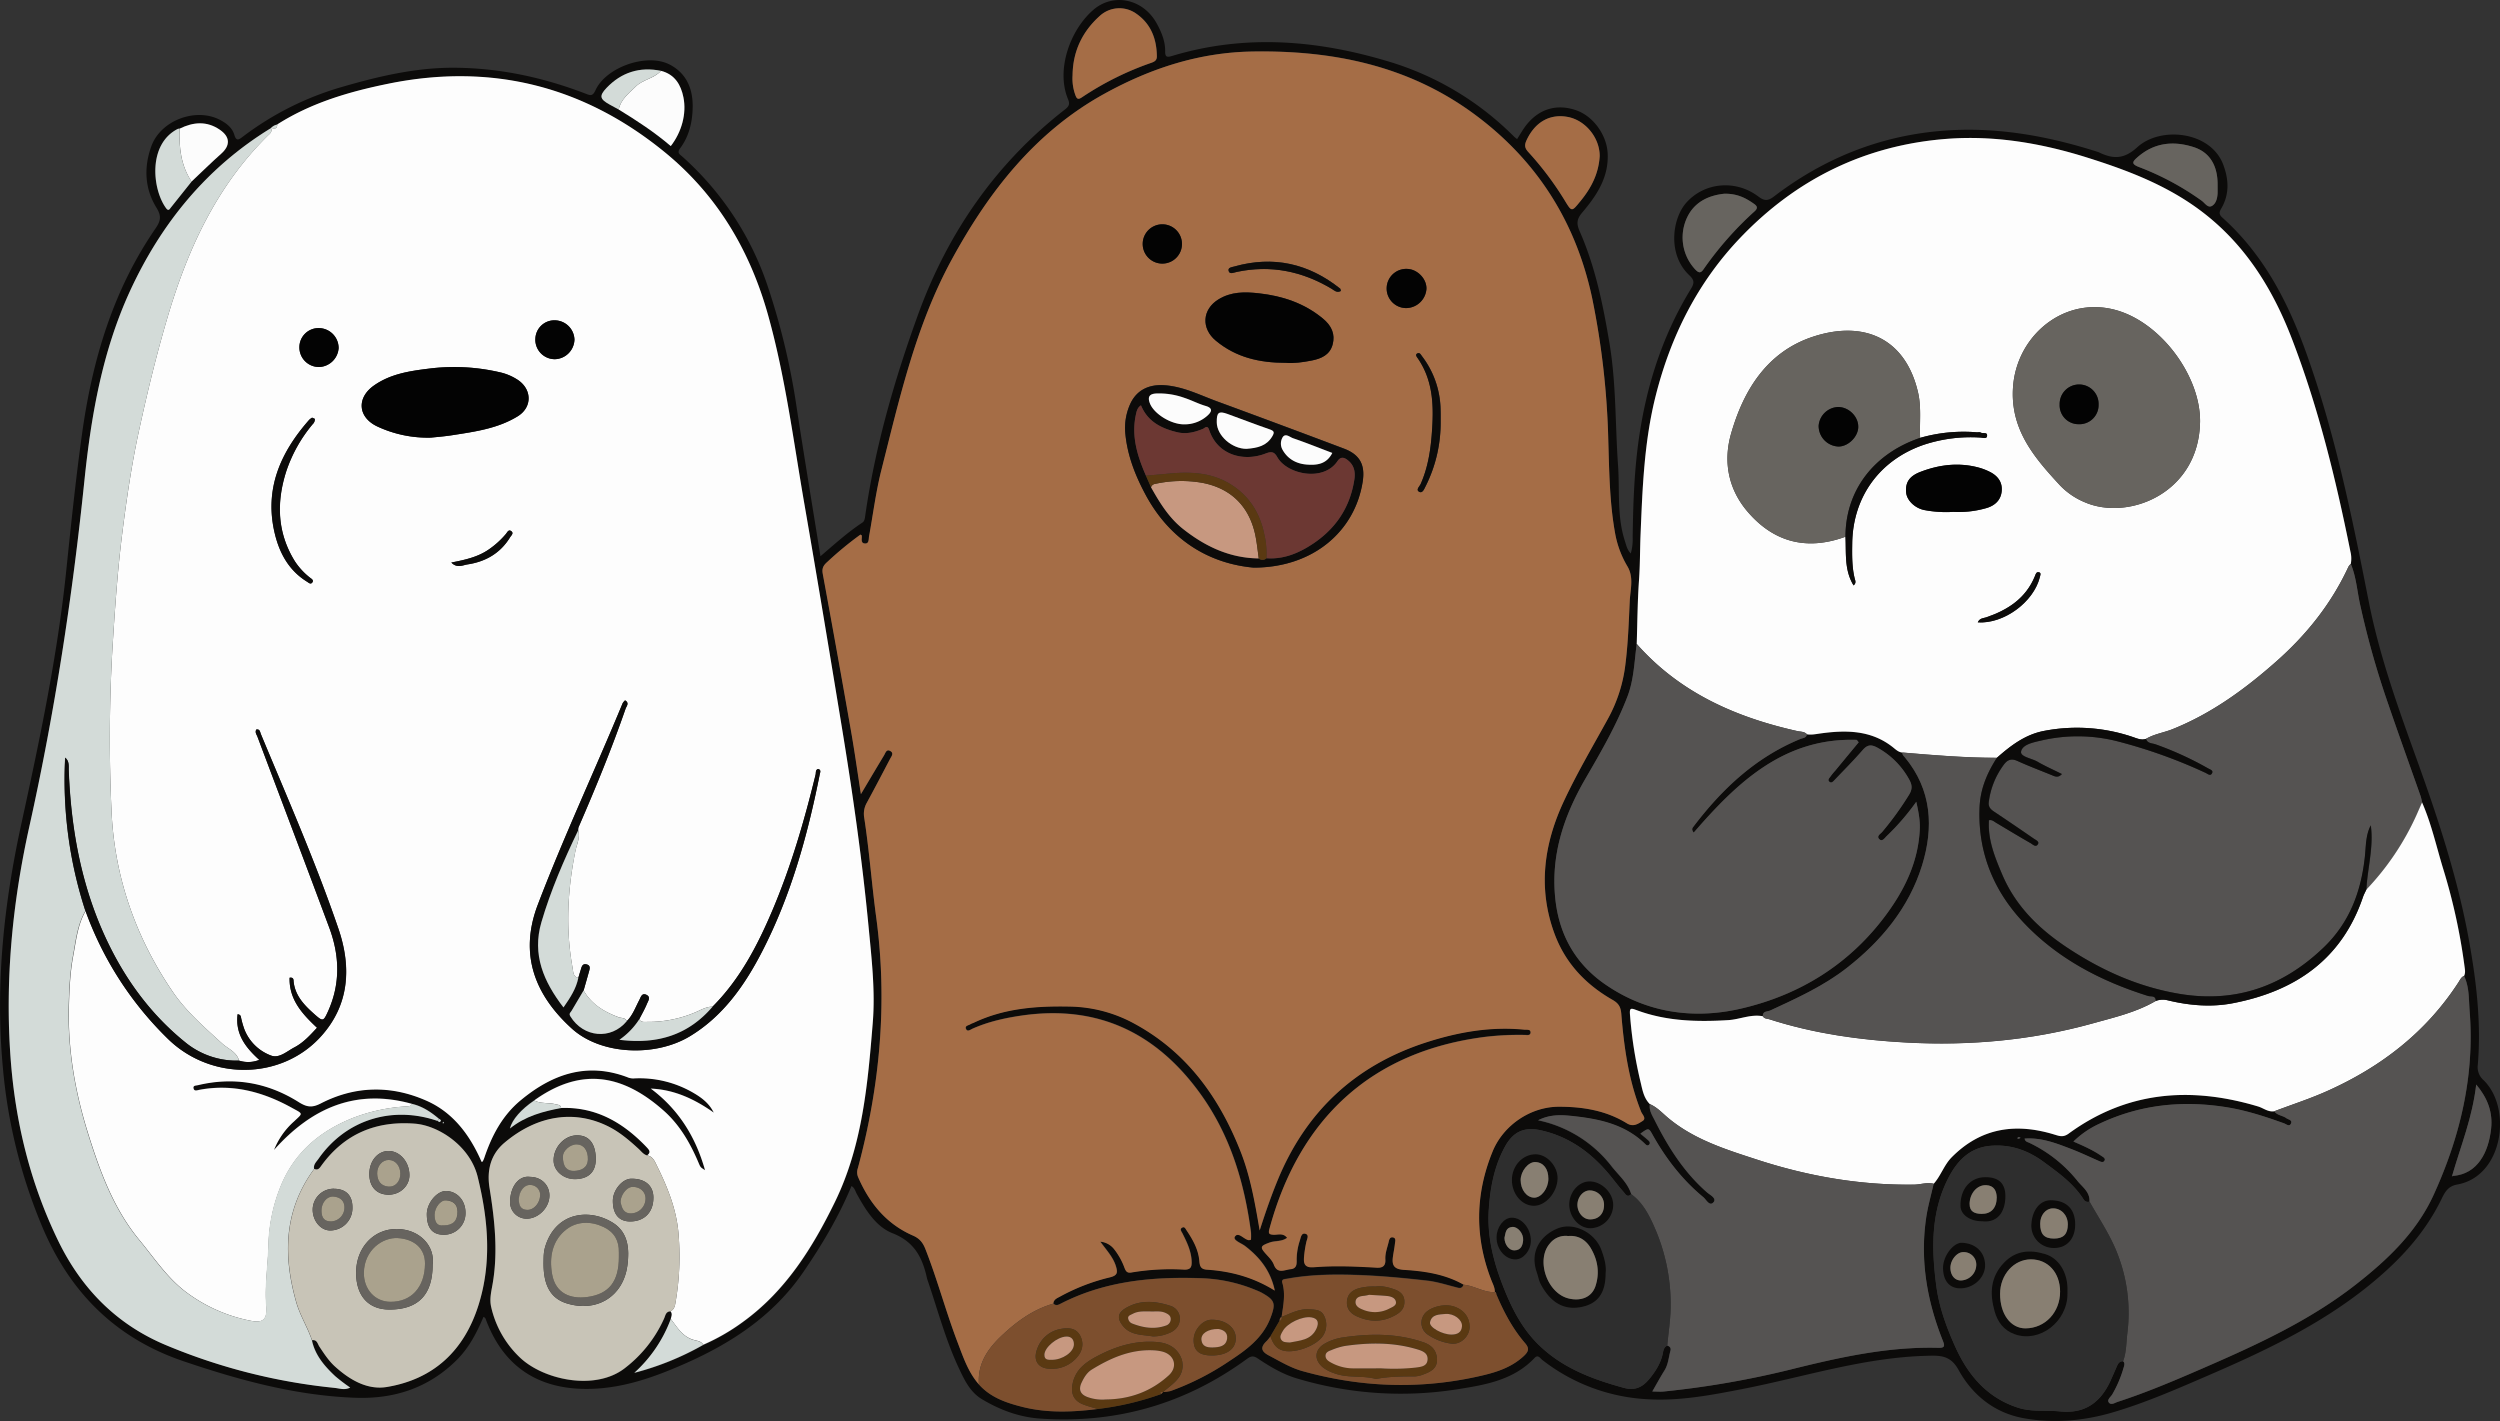 <svg xmlns="http://www.w3.org/2000/svg" viewBox="0 0 1303.37 740.85"><rect x="0" y="0" width="1303.37" height="740.85" fill="#333333" stroke="none"/><defs><style>.cls-1{fill:#0c0b0a;}.cls-2{fill:#a56d46;}.cls-3{fill:#fdfdfd;}.cls-4{fill:#555352;}.cls-5{fill:#d3dbd8;}.cls-6{fill:#c8c4b7;}.cls-7{fill:#2e2e2e;}.cls-8{fill:#7d4f2e;}.cls-9{fill:#67645f;}.cls-10{fill:#fcfcfc;}.cls-11{fill:#5a3912;}.cls-12{fill:#030303;}.cls-13{fill:#c79880;}.cls-14{fill:#6c3833;}.cls-15{fill:#aaa28d;}.cls-16{fill:#887f72;}</style></defs><g id="Layer_2" data-name="Layer 2"><g id="Layer_1-2" data-name="Layer 1"><path class="cls-1" d="M252.06,686.55c-3.47,8.25-7.6,16.19-14,22.54-14.64,14.51-32.51,20.4-53,19.63-30.88-1.15-60.27-9.18-89.26-19-34.94-11.81-58.77-35.21-73.35-69.15a276,276,0,0,1-21-84.54c-3.93-42.71.57-84.8,9.66-126.43C20.68,385.71,30,341.8,34.59,297c2.46-23.71,4.93-47.44,8.21-71,5.32-38.2,16.09-74.63,38.24-106.83,2.73-4,3.27-6.44.52-10.91-6.17-10-6.62-21.14-2.62-32.11,4.92-13.49,23.3-20.28,35.87-13.59,3.29,1.75,6.26,4,7.36,7.76,1,3.29,2.18,2.68,4.35,1a157.42,157.42,0,0,1,51.8-26c19.31-5.61,38.83-10.21,59.17-10,23.52.22,46.09,5.15,67.95,13.57,2.52,1,3.59,1.21,5-1.82C315.94,35,337.16,27.57,349,33.59c8.72,4.46,12.18,12.41,12.13,21.79-.05,7.89-1.74,15.53-6.59,22-1.79,2.4,0,3.19,1.26,4.33a157.21,157.21,0,0,1,44.44,67.49A368,368,0,0,1,415.42,213c3.91,25.52,8.15,51,12.32,77,7.26-6.21,14.12-12.43,21.85-17.54,1.2-.79,1.3-2.25,1.48-3.55,5.18-36,15.2-70.78,27.52-104.79,15.47-42.68,40.57-79,76.72-107.12,2.23-1.73,2.46-3,1.49-5.32-6.32-15.2,1-36,13.24-46.57,10.47-9,25.93-5.73,33,7.09,2.5,4.53,4.5,9.36,4.42,14.64-.05,3.22,1.3,3,3.6,2.33,38.07-11.46,75.67-8.35,113.22,3a154.79,154.79,0,0,1,65.08,39.07c.45.44,1,.8,1.57,1.29,1.62-2.51,3-5,4.68-7.17,6.75-8.64,16-11.37,26.14-7.86,9,3.13,15.92,12.94,16.4,22.44.64,12.5-5.71,21.95-13.19,30.79-2.83,3.34-3.24,5.67-1.41,9.84,8.22,18.66,12.23,38.49,15.57,58.51,3.51,21.05,2.94,42.33,4.44,63.49.93,13.17-.63,26.59,3.57,39.47.71,2.18,1.11,4.5,3.06,6.51a26.3,26.3,0,0,0,1-8.46c.22-16.26.73-32.52,2.86-48.66,3.81-28.77,12.28-56,27.56-80.9,1.86-3,1.68-4.6-.87-7-11.57-10.9-8.89-29.59-1.64-37.8,9.41-10.64,25.63-12.22,37.45-3.39,3,2.24,4.83,2.76,8.25.14,25.64-19.63,54.58-31.43,86.82-34.21,28.17-2.44,55.51,2.41,82.27,11a3.71,3.71,0,0,1,.46.19c7.23,3.47,12.92,3.7,19.91-2.7,12.06-11,37.92-8.42,44.69,8.75,3,7.73,3.51,15.51-.79,23-1.1,1.9-1.58,3.11.48,4.95,21.38,19.17,34.08,43.67,43.64,70.3,15.15,42.18,24,85.86,32.63,129.69,5.57,28.39,15.38,55.6,25.18,82.77,11.09,30.78,21.31,61.83,27.13,94.13,3.86,21.45,6.4,43,4.57,64.86a8.92,8.92,0,0,0,2.94,7.86c15.22,14.7,10.24,50.22-13.61,54.47-4.65.83-6.31,3.6-8.14,7.37-8.92,18.47-22.59,32.92-38.48,45.7-25.43,20.45-54.55,34.09-84.17,46.88-16,6.91-32,13.9-48.8,18.84-15.18,4.47-30.78,5.82-46.34,3.07-15.29-2.72-26.84-12-34.16-25.29-4.28-7.76-9.84-7.45-16.75-7.26-33,.91-64.24,11.17-96.24,17.39-16.41,3.19-33,6.34-49.8,5.21A97.14,97.14,0,0,1,804.07,709c-1.19-.92-2.17-3-4.06-1-10.82,11.41-25.31,13.94-39.8,16.23A188.34,188.34,0,0,1,676,718.6c-7.4-2.21-14-6.17-20.33-10.41-2.2-1.47-3.49-1.25-5.53.25Q602,743.63,542.43,739.59c-11-.74-21-4.46-30.43-10.08-6.06-3.62-9-9.64-11.83-15.65-7.14-15-11.33-31.15-16.71-46.83-.11-.31-.18-.64-.26-1-2.36-10.47-6.5-18.62-17.88-23.09-8.73-3.43-14.13-12.3-18.76-20.73-.69-1.27-.92-2.86-2.64-3.87-6.65,16-15.41,30.69-25.14,44.89-15.84,23.11-38.15,37.51-63.26,48.4-16.11,7-32.46,12.61-50.36,12.48-25.12-.18-42.59-12-51.59-35.49C253.27,687.89,253.2,687,252.06,686.55Zm416.15.09c-1.07.29-1,1.25-1.15,2l-4.73,8.07a22.31,22.31,0,0,1-1.87,2.32c-3.21,3.06-3.38,5.3,1,7.62,5.73,3,11.24,6.4,17.54,8.16,29.75,8.3,59.74,9.6,90,3.13,9.16-2,18.06-4.25,25.26-10.85,2.49-2.29,3.32-4,.84-6.83-6.58-7.61-11.2-16.42-15.07-25.65-.05-.57-.23-1-.91-1h.13c.12-2.26-1-4.19-1.77-6.18-8.75-22.45-8.48-44.8.6-67.07,5.6-13.77,19.86-23.46,34.71-23.41,12.47,0,24.55,2,35.38,8.65,3.39,2.07,5.88.21,8.19-1.25,2.11-1.34-.17-3.32-.76-4.8-6.56-16.41-8.95-33.67-10.36-51.08-.3-3.63-1.43-5.46-4.58-7.26-13.83-7.91-24.41-18.94-30.08-34.07-9-24.08-5.66-47.56,5-70.1,6.89-14.56,15.09-28.5,22.85-42.64a77.64,77.64,0,0,0,8.92-27.83c1.41-11,1.79-22.16,2.3-33.25.27-5.95,2.25-12.28-1.19-18.07a51.41,51.41,0,0,1-6.43-17.2c-2.91-16.06-3.08-32.41-3.57-48.62a417.87,417.87,0,0,0-8.32-73.64c-8.46-40.19-29.06-72.61-62.11-96.75C734,34.12,694.84,26.15,653.23,26.82c-27.9.45-53.36,8.81-77.37,22-36.13,19.91-60.41,51.2-79.66,86.55-18.7,34.34-27.21,72.36-36.7,109.9-2.84,11.25-4.27,22.85-6.36,34.29-.28,1.55.05,3.95-2.23,3.74s-1.39-2.55-1.55-4.1c0-.18-.41-.32-.7-.54a180.33,180.33,0,0,0-17.26,14.23c-2.11,1.87-2.93,3.35-2.39,6.27q7.59,41.18,14.81,82.41c1.81,10.35,3.26,20.77,5.07,32.42,4.47-7.52,8.23-13.89,12.06-20.22.71-1.17,1.21-3.31,3.12-2.34,2.18,1.12.76,2.76,0,4.22-4.07,7.63-8,15.31-12.17,22.9a11.6,11.6,0,0,0-1.34,7.66c2.66,17.23,3.92,34.64,6.25,51.9,6,44.34,2,87.84-9.53,130.84a6.5,6.5,0,0,0,.12,4.75c5.91,13.61,14.8,24.46,28.66,30.49,3.38,1.47,5.11,3.65,6.41,7,6.33,16.1,10.74,32.86,16.92,49,2.9,7.56,5.49,15.33,11,21.59,6.12,6.91,14.51,9.66,23,11.76,12.84,3.2,25.9,2.67,38.92,1a150.13,150.13,0,0,0,33.13-7.81l1-1.08v0a19.08,19.08,0,0,0,3.89-.5,138.57,138.57,0,0,0,30.56-15.56c9-5.87,17.58-12.08,21.58-22.7,2.83-7.51,2.28-9.14-4.75-13.06a27.79,27.79,0,0,0-2.72-1.22,80.74,80.74,0,0,0-29-6.28c-25.21-.85-49.77,1.45-72.68,13.13-1.34.69-2.7,1.49-4.09.08.18-2.24,2-2.84,3.61-3.73a104.44,104.44,0,0,1,26-10c4-1,4-2.64,2.94-6-1.43-4.45-4.55-7.82-8.06-12.58a10.36,10.36,0,0,1,7.4,4.17,35.3,35.3,0,0,1,5.26,9.59c.68,1.67,1.32,2.74,3.62,2.31a122.62,122.62,0,0,1,27.33-1.5c3.56.14,4.13-1.38,4-4.4-.23-5.34-2.5-9.92-4.81-14.54-.45-.89-1.61-2.18,0-3,1.19-.57,1.67.72,2.2,1.51,3.26,4.87,6.13,9.92,6.64,15.93.21,2.47.6,4.32,3.9,4.53,12.34.81,24.1,3.87,35.43,10.93-2.23-10.46-7.92-17.43-15.51-23.26-2-1.52-6.54-3-5.26-4.92,1.81-2.66,4.61,1.47,7.22,1.88a3.93,3.93,0,0,0,1.13-.24,29.87,29.87,0,0,0,0-3.9c-3.5-26.4-11.09-51.34-27.05-73.08-22.92-31.22-53.26-45.49-92.24-39.92-8.95,1.29-17.62,3.21-25.9,6.89-1,.46-2.62,1.93-3.38.09s1.48-1.78,2.44-2.51a7.69,7.69,0,0,1,1.38-.57c16.06-7.72,33.18-8.93,50.63-8.55a72.46,72.46,0,0,1,33.38,8.93c27.1,14.69,43.93,38,55.08,66,5.18,13,7.64,26.68,10.2,41.78,3.09-9.61,6-17.87,9.29-26,14.73-35.9,40.4-60,77.27-71.95,16.69-5.41,33.78-8.48,51.45-6.72,1.19.12,3.24-.33,3.22,1.45s-2,1.31-3.22,1.3a149.44,149.44,0,0,0-20.39,1c-59.63,7.55-97.06,42.88-112.55,100.16-.62,2.33-.16,2.87,2.12,3s5-1.09,7.1,1.59c-2.73,2.1-6.11,1.39-9,2.44-5.11,1.86-5.29,2.42-1.73,6.33,1.44,1.58,3.07,3.25,3.8,5.19,1.92,5.09,5.58,2.73,8.76,2.42,3.71-.36,3.11-3.44,3.17-5.72a32.64,32.64,0,0,1,1.62-9.29c.48-1.47.8-4,2.77-3.55,2.27.52,1,2.82.63,4.27a57.84,57.84,0,0,0-1.21,7.86c-.37,4,.76,5.69,5.13,5.35,10.93-.87,21.88-.4,32.81.24,3.29.19,4.64-1.08,4.45-4.25s.91-5.89,1.63-8.78c.32-1.23.51-3,2.24-2.77,1.89.27,1.25,2.09,1.12,3.29-.24,2.31-.74,4.59-1.05,6.89-.6,4.35.57,6.42,5.73,6.74,10.76.66,21.48,2.23,31.13,7.73-.89,2.54-2.61,1.76-4.47,1.27-4.82-1.24-9.64-2.76-14.56-3.32-11-1.25-22.12-2.34-33.22-2.82-13.28-.58-26.6-.59-39.77,1.81-1.26.23-3.1.13-2.52,2.13,1.75,6,.46,11.86-.38,17.76Zm610.84-73.59c12.65-1.13,18.31-12.23,19.68-24.56.92-8.37-1.63-15.81-7.77-23.07-1.94,17.05-8,31.86-12.41,47.13l-.28.74ZM93.66,67.07a3,3,0,0,0-1,.13c-15.69,8-13.32,31.43-6.13,41.3,1.23,1.69,1.79.64,2.54-.31L99.89,94.66c5.15-4.85,10.19-9.82,15.48-14.53,4.77-4.25,4.72-8.73-.67-12.45C107.87,63,100.78,63.56,93.66,67.07ZM344.58,36.92c-11.08-2.23-20.63.78-28.35,8.9-4,4.22-3.48,5.86,1.58,8.68,1.57.88,3.16,1.73,4.74,2.59,9.46,5.78,18.72,11.85,27.16,19.07,5.67-7.31,8.29-16.79,6.61-25.34C355,44.16,351.8,38.76,344.58,36.92ZM850.39,622.58c-2,2-3-.06-3.94-1.13-2.21-2.46-4.23-5.09-6.3-7.68-9.7-12.13-21.47-21.11-37-24.52-8.5-1.87-14.25.71-18.52,8.45-5.65,10.25-7.73,21.42-8.49,32.92-.92,13.87,2.4,27,7.38,39.76,4.25,10.87,9.39,21.32,17.67,29.76,12.53,12.76,28.54,18.8,45.4,23.4,5.88,1.6,9.76-.51,13-4.38,3.4-4,6.34-8.58,7.34-14,.3-1.56.66-2.9,2.19-3.64,1.32.36,2.08,1.26,1.72,2.58-.95,3.5-1.13,7.21-3.15,10.43-2.16,3.45-4.09,7-6.34,10.93,2.38,0,4.21.16,6,0A475.74,475.74,0,0,0,933.5,714c25.32-6.3,50.72-12,77.06-11.3,3.45.09,3.34-1.1,2.27-3.78-8.11-20.39-11.86-41.45-8.75-63.36.87-6.2,2.67-12.27,4-18.4,3.76-4.2,5.42-9.82,9.43-13.86,15.35-15.5,33.57-17.95,53.66-11.75,2.51.77,4.47,1.5,7.23-.52,30.36-22.18,63.65-24.72,98.79-14.18,2.81.84,5.23,3,8.43,2.51,1.55,2.17,4.35,2.16,6.3,3.61,1.06.8,3.47.94,2.38,3-.85,1.59-2.39.13-3.53-.28-9.84-3.54-19.67-6.77-30.12-8.43-23-3.65-45-1.36-66,8.57a47.92,47.92,0,0,0-13.69,9.35c5.27,2.3,10.13,4.41,14.5,7.44.93.64,2.46,1.18,1.7,2.54s-2,.53-3.13.06c-4.71-2.07-9.36-4.28-14.16-6.13-7.78-3-15.58-6.09-24.36-5.44.38,1.65,1.51,1.75,2.34,2.14a71.56,71.56,0,0,1,25.2,19.89c2.58,3.21,6.58,5.81,6.3,10.78a2.53,2.53,0,0,1-3-1.1c-5.26-8.33-13.11-13.9-20.85-19.6-8.3-6.12-17.47-9.3-27.79-8.4-10.5.91-17.06,7.49-21.66,16.28-9.45,18-9.09,37.38-6.53,56.78,1.48,11.23,5.46,21.94,10.11,32.17,6.66,14.62,16.64,26.28,32.72,31.36,7.12,2.25,14.49,1.14,21.7,1.87,12.93,1.31,21-4.67,26.22-15.81,1-2.26,2-4.56,3-6.83.74-1.65,1.27-3.55,3.65-3.51,1,1,.67,2,.32,3.2a62.07,62.07,0,0,1-6,14.16c-.78,1.3-3,2.64-1.71,4.22s3.09.09,4.62-.41c14.88-4.84,29.26-10.94,43.59-17.16,28.23-12.25,56.18-24.94,80.68-44.12,16.57-13,31.53-27.22,40.4-46.64,13.87-30.39,21.42-62.17,18.76-95.78-.48-6.11-.13-12.51-2.9-18.33.8-1.56.5-3.13.27-4.79A309.34,309.34,0,0,0,1274,453.63c-3.65-11.79-6.26-23.92-11.22-35.3-.28-1.11-.45-2.26-.83-3.33-5.55-15.8-11.25-31.55-16.66-47.39a454.69,454.69,0,0,1-15-53.11c-1.45-6.87-2-14-4.71-20.53a14.84,14.84,0,0,0-.2-6.43c-7.59-37.78-16.72-75.15-30.61-111.19-10.77-28-26.54-52.3-51.78-69.6-16.93-11.61-35.88-18.65-55.23-24.72-23.63-7.4-47.88-11.52-72.63-9.65-42.53,3.22-78.56,20.89-107.92,51.67C885,147.38,871,175.34,863.14,206.54c-6,23.84-6.89,48.17-7.85,72.52-.3,7.78-.24,15.57-.79,23.36-.79,11.07-.84,22.2-1.2,33.3-1.24,9.19-1.45,18.57-4.82,27.38-5.72,15-13.75,28.79-21.75,42.57-11.54,19.88-18.53,40.65-15.75,64,2.17,18.27,10.71,32.94,25.55,43.3,21.36,14.9,45.87,18.57,70.56,13,31.09-7.07,57.38-23.28,76.59-49.55,9.58-13.1,16.37-27.33,17.19-43.89.24-4.92-.74-9.64-1.82-14.52a125,125,0,0,1-15.45,17.86c-1,1-2.23,2.94-3.64,1.81-2.07-1.67.52-3,1.32-4a162.57,162.57,0,0,0,14-19.38c1.71-2.81,1.67-5,.12-7.78a41.73,41.73,0,0,0-16.64-16.73c-3.18-1.75-5.2-1.61-7.64,1.2-4.69,5.38-9.73,10.47-14.67,15.63-.74.77-1.72,2-2.89.77-.85-.92.25-1.85.75-2.61a34.92,34.92,0,0,1,2.52-3.08Q962.92,394.35,969,387l-1-1.26c-37.83-1.23-62.26,22.12-85,48.34-1.15-1.43-.84-2.21-.32-2.88,15-19.76,32.58-36.37,55.95-45.94,1.32-.54,3.07-.47,3.38-2.43,2.32.39,4.56-.09,6.86-.41,13.38-1.86,26.47-1.87,37.84,7.07,1.56,1.22,3,2.69,5.1,2.86-.2,1.17.66,1.8,1.28,2.55,14.08,17,15.06,36.55,8.91,56.41-6.84,22-21.24,39.3-39.18,53.33-12.06,9.43-26.06,15.79-39.93,22.2-1.4.65-4,.14-3.87,3-6.2-1.2-11.93,1.65-18,2-16.37,1-32.56.58-48.14-5.31-2.89-1.09-3.41-.86-3.13,2.58a220.91,220.91,0,0,0,5.45,34.82c1,4.1,1.64,8.52,4.93,11.74-.57,3.21,1.2,5.81,2.51,8.41,7,14,15.31,27.15,27.31,37.62,1.53,1.33,5.19,3.06,3.32,5.14-2.05,2.28-3.74-1.42-5.32-2.71-11-9.07-19.57-20.22-26.56-32.63-2-3.5-2.07-3.44-6.26-.4,1.48,1.24,2.91,2.37,4.24,3.6.63.58,1,1.45.23,2.18s-1.53.06-2.11-.5c-10-9.73-22.68-12.73-35.87-14.26-6.41-.75-13-1.51-19.81,2a65.25,65.25,0,0,1,38.33,24C843.81,612.75,848.57,616.64,850.39,622.58ZM141.35,66.7l-.11.11c-33.53,20.54-57.25,49.67-73.5,85-14.37,31.3-20.2,64.79-23.72,98.76-6.28,60.58-15.46,120.67-28.69,180.16C6.47,470.62,2.49,511,5.54,551.91,8,585,15.7,616.62,30.21,646.63,42.47,672,61,690.7,86.91,701.39a306,306,0,0,0,87.51,22.15c2.57.25,5.35,1.34,8.23-.16a93.8,93.8,0,0,1-7.75-5.89c-5.58-5.22-10.54-10.93-12.2-18.75,2.58-.47,2.88,1.9,3.79,3.26,2.49,3.74,4.93,7.5,8.3,10.54,7.69,6.92,16.84,12.23,27,10.52,24.49-4.1,40.3-19.12,47.71-42.77,7-22.28,5-44.61-.47-66.82-3.93-16-20.3-26.68-32.67-27.67-20.05-1.59-36.54,5.1-48.61,21.58-1,1.36-1.77,3-3.9,2-.5-2.3,1.17-3.71,2.27-5.28,14.37-20.59,38.62-27.79,62-19.78.49.24,1,.93,1.54.29s-.2-1-.63-1.29c-4.21-3.59-8.72-6.63-14.23-7.88-29.32-8.17-52.47,2.18-72,24a39.31,39.31,0,0,1,10.36-14.8c4.83-4.55,5-3.83-1-7.14-15-8.32-30.95-12.66-48.27-9.4-1.18.23-2.53.83-3-.61-.51-1.75,1.21-1.56,2.24-1.81,18.75-4.48,36.41-1.34,52.53,8.81,4.41,2.78,7.09,3,11.59.67,18.09-9.32,36.87-9.49,55.24-1.29,13.94,6.23,22.55,18.06,28.55,31.8.28-.11.51-.14.57-.25a13.9,13.9,0,0,0,.79-1.76c3.83-11.53,9.4-22.08,18.87-30,16.4-13.65,34.52-20.15,55.72-12.15a7.56,7.56,0,0,0,3.29.65,55.65,55.65,0,0,1,31.43,7.67c4.16,2.44,8,5.39,10.35,10.14-9.93-7-20.47-12-32.84-12.51,14.64,10.91,23.48,25.4,28.29,42.52-2.35-1.46-2.36-1.46-3.36-3.81-4.31-10.2-9.77-19.72-18.1-27.13-22.23-19.76-43.87-22.4-67.59-5.42-6.79,4.61-11.55,10-12.69,14.64,8-6.48,17.23-8.91,26.72-10.69C310.76,577,324.88,585.3,337,598c1.32,1.37,2.7,2.74.38,4.42-1.85-.51-2.95-2-4.27-3.22-4.66-4.27-9.41-8.43-15.06-11.39-17.92-9.4-37.73-6.58-55,8-7.4,6.23-9.29,14.61-7.82,23.7,2.7,16.75,4.5,33.49,1.52,50.38-.7,3.93-1.6,7.72-.63,11.79a52,52,0,0,0,14.79,26c12.39,11.94,39.49,17.63,54.79,5.73a67.16,67.16,0,0,0,20.52-25.9c.72-1.61.91-3.7,3.37-3.74,1.17,1.29.41,2.64.13,4a71,71,0,0,1-19,28.07,147.65,147.65,0,0,0,35.93-14.56,107.28,107.28,0,0,0,20.69-11.91c22.23-16.06,36.32-38.57,48-62.61,14.31-29.37,17.1-61.45,19.69-93.36,1.36-16.7-.6-33.45-2.19-50.15-3.34-35-8.31-69.73-14-104.38C432.45,340,426,301.22,419.31,262.52c-5.69-32.82-9.84-65.92-18.86-98.12-9.49-33.93-26.7-62.87-54.16-85.21-42.23-34.37-90.21-46.34-143.63-35.52-20.39,4.14-40.3,9.91-58.11,21.27A5.55,5.55,0,0,0,141.35,66.7ZM559.18,39.33a25,25,0,0,0,1.52,10.28c.79,2.22,1.61,2.33,3.47,1.08a157.55,157.55,0,0,1,36-17.91c1.64-.57,3-1.22,3-3.38-.09-9.16-3.08-17-10.79-22.31a15.12,15.12,0,0,0-18.91,1.15C564.14,16.52,559.31,26.87,559.18,39.33Zm274.8,42c0-9.41-7.23-18.45-16.41-20.29C808,59.12,800.1,63.69,795.74,73.4c-1,2.31-.78,3.84,1,5.75a164.4,164.4,0,0,1,18.86,25c4,6.53,3.72,6.41,8.64.36C829.68,97.79,833.45,90.44,834,81.33ZM898.93,101c-7.4.81-15.24,3.76-19.31,12.28a24.4,24.4,0,0,0,4.26,27.27c1.7,1.77,2.75,2,4.22-.12a176.7,176.7,0,0,1,26.57-30.19c1.61-1.44,1.79-2.55-.12-3.9C910.28,103.32,905.82,100.89,898.93,101Zm257.21-4.72c.06-9.81-4-16.81-12.33-19.53-10.54-3.44-20.61-2.5-29.41,5.2-2.7,2.35-3.4,3.52.68,5.11a143.31,143.31,0,0,1,32.82,17.64c1.61,1.17,3.11,3.92,5.29,2.65s2.82-4,2.94-6.6C1156.19,99.26,1156.14,97.77,1156.14,96.28ZM1052.5,592.72l-.93.64c.27.12.57.39.82.34a3.5,3.5,0,0,0,1-.52Zm-821.09-7.56-.33-.32a2.47,2.47,0,0,0-.3.61c0,.07.19.2.29.31Z"/><path class="cls-2" d="M510.37,721.8c-5.52-6.26-8.11-14-11-21.59-6.18-16.14-10.59-32.9-16.92-49-1.3-3.32-3-5.5-6.41-7-13.86-6-22.75-16.88-28.66-30.49a6.5,6.5,0,0,1-.12-4.75c11.57-43,15.53-86.5,9.53-130.84-2.33-17.26-3.59-34.67-6.25-51.9a11.6,11.6,0,0,1,1.34-7.66C456,411,460,403.33,464,395.7c.79-1.46,2.21-3.1,0-4.22-1.91-1-2.41,1.17-3.12,2.34-3.83,6.33-7.59,12.7-12.06,20.22-1.81-11.65-3.26-22.07-5.07-32.42q-7.23-41.24-14.81-82.41c-.54-2.92.28-4.4,2.39-6.27a180.33,180.33,0,0,1,17.26-14.23c.29.22.68.36.7.54.16,1.55-.77,3.89,1.55,4.1s1.95-2.19,2.23-3.74c2.09-11.44,3.52-23,6.36-34.29,9.49-37.54,18-75.56,36.7-109.9,19.25-35.35,43.53-66.64,79.66-86.55,24-13.24,49.47-21.6,77.37-22,41.61-.67,80.73,7.3,114.89,32.24,33,24.14,53.65,56.56,62.11,96.75a417.87,417.87,0,0,1,8.32,73.64c.49,16.21.66,32.56,3.57,48.62a51.41,51.41,0,0,0,6.43,17.2c3.44,5.79,1.46,12.12,1.19,18.07-.51,11.09-.89,22.2-2.3,33.25a77.64,77.64,0,0,1-8.92,27.83c-7.76,14.14-16,28.08-22.85,42.64-10.68,22.54-14.06,46-5,70.1,5.67,15.13,16.25,26.16,30.08,34.07,3.15,1.8,4.28,3.63,4.58,7.26,1.41,17.41,3.8,34.67,10.36,51.08.59,1.48,2.87,3.46.76,4.8-2.31,1.46-4.8,3.32-8.19,1.25C837.41,579,825.33,577,812.86,577c-14.85-.05-29.11,9.64-34.71,23.41-9.08,22.27-9.35,44.62-.6,67.07.77,2,1.89,3.92,1.77,6.18-5.79.23-10.67-3.36-16.28-3.87-9.65-5.5-20.37-7.07-31.13-7.73-5.16-.32-6.33-2.39-5.73-6.74.31-2.3.81-4.58,1.05-6.89.13-1.2.77-3-1.12-3.29-1.73-.26-1.92,1.54-2.24,2.77-.72,2.89-1.81,5.72-1.63,8.78s-1.16,4.44-4.45,4.25c-10.93-.64-21.88-1.11-32.81-.24-4.37.34-5.5-1.35-5.13-5.35a57.84,57.84,0,0,1,1.21-7.86c.33-1.45,1.64-3.75-.63-4.27-2-.46-2.29,2.08-2.77,3.55A32.64,32.64,0,0,0,676,656c-.06,2.28.54,5.36-3.17,5.72-3.18.31-6.84,2.67-8.76-2.42-.73-1.94-2.36-3.61-3.8-5.19-3.56-3.91-3.38-4.47,1.73-6.33,2.87-1,6.25-.34,9-2.44-2.08-2.68-4.78-1.47-7.1-1.59s-2.74-.66-2.12-3c15.49-57.28,52.92-92.61,112.55-100.16a149.44,149.44,0,0,1,20.39-1c1.22,0,3.2.51,3.22-1.3s-2-1.33-3.22-1.45c-17.67-1.76-34.76,1.31-51.45,6.72-36.87,12-62.54,36-77.27,71.95-3.33,8.1-6.2,16.36-9.29,26-2.56-15.1-5-28.79-10.2-41.78-11.15-28-28-51.29-55.08-66a72.46,72.46,0,0,0-33.38-8.93c-17.45-.38-34.57.83-50.63,8.55a7.69,7.69,0,0,0-1.38.57c-1,.73-3.16.79-2.44,2.51s2.34.37,3.38-.09c8.28-3.68,17-5.6,25.9-6.89,39-5.57,69.32,8.7,92.24,39.92,16,21.74,23.55,46.68,27.05,73.08a29.87,29.87,0,0,1,0,3.9,3.93,3.93,0,0,1-1.13.24c-2.61-.41-5.41-4.54-7.22-1.88-1.28,1.87,3.28,3.4,5.26,4.92,7.59,5.83,13.28,12.8,15.51,23.26-11.33-7.06-23.09-10.12-35.43-10.93-3.3-.21-3.69-2.06-3.9-4.53-.51-6-3.38-11.06-6.64-15.93-.53-.79-1-2.08-2.2-1.51-1.65.77-.49,2.06,0,3,2.31,4.62,4.58,9.2,4.81,14.54.13,3-.44,4.54-4,4.4a122.62,122.62,0,0,0-27.33,1.5c-2.3.43-2.94-.64-3.62-2.31a35.3,35.3,0,0,0-5.26-9.59,10.36,10.36,0,0,0-7.4-4.17c3.51,4.76,6.63,8.13,8.06,12.58,1.07,3.33,1.07,5-2.94,6a104.44,104.44,0,0,0-26,10c-1.59.89-3.43,1.49-3.61,3.73-10.46,3-19,9.22-26.78,16.55C515,703.11,509.5,711,510.37,721.8ZM653.55,295.93c30.88,0,52.81-18.78,56.87-44.87,1.36-8.79-1.48-14.09-9.77-17.22q-33.12-12.5-66.35-24.7c-8.86-3.25-17.34-7.58-27-8.33-8-.62-14.58,2.33-18,9.58a30.31,30.31,0,0,0-2.59,16c1.11,11.13,5.07,21.27,10.26,31C610,282,630.9,293.88,653.55,295.93Zm16.84-106.77c4.05.38,8.84-.3,13.56-1.22,4.89-1,9.39-2.95,10.81-8.31,1.47-5.55-.65-9.89-5.07-13.55-9.7-8-21-11.75-33.29-13.15-7.44-.85-14.55-.91-21.16,3.16-8.54,5.26-9.07,15.15-1.34,21.55C644.3,186.27,656.45,189.17,670.39,189.16Zm62.69-28.54a10.77,10.77,0,0,0,10.59-9.88c.26-5.2-4.53-10.3-9.89-10.54a10.22,10.22,0,1,0-.7,20.42ZM616.22,127.15a10.24,10.24,0,1,0-20.48.07,10.24,10.24,0,0,0,20.48-.07Zm134.86,92.7c0-2,0-4,0-6a47.11,47.11,0,0,0-9.72-28.2c-.57-.76-1.12-2-2.27-1.48-1.38.61-.53,1.7,0,2.45,7.74,11.16,8.44,23.74,7.6,36.69-.64,10-1.93,19.77-6,29-.57,1.31-2.77,3.1-.61,4.13,1.64.78,2.54-1.7,3.26-3.1A73.52,73.52,0,0,0,751.08,219.85Zm-52-68.14c-.18-.65-.17-1.08-.37-1.24-16.46-13.1-34.8-17.26-55.18-11.53-1.27.36-3.59.52-2.91,2.48.59,1.69,2.66.68,4,.39,17.78-3.82,34.26-.46,49.72,8.8C695.66,151.42,696.92,152.84,699.06,151.71Z"/><path class="cls-3" d="M349.7,687.64c.28-1.33,1-2.68-.13-4,2.29-1.15,2.4-3.55,2.76-5.53a138.89,138.89,0,0,0,1.52-33.49c-.83-13.5-5.7-25.39-11.5-37.13-1-2.06-2.05-4.67-5-5.14,2.32-1.68.94-3-.38-4.42-12.11-12.66-26.23-20.92-44.42-20.28-.23-1.73-1.57-1.6-2.85-1.94-3.68-1-7.68-.13-11.18-2,23.72-17,45.36-14.34,67.59,5.42,8.33,7.41,13.79,16.93,18.1,27.13,1,2.35,1,2.35,3.36,3.81-4.81-17.12-13.65-31.61-28.29-42.52,12.37.51,22.91,5.53,32.84,12.51-2.32-4.75-6.19-7.7-10.35-10.14a55.65,55.65,0,0,0-31.43-7.67,7.56,7.56,0,0,1-3.29-.65c-21.2-8-39.32-1.5-55.72,12.15-9.47,7.88-15,18.43-18.87,30a13.9,13.9,0,0,1-.79,1.76c-.06.11-.29.14-.57.25-6-13.74-14.61-25.57-28.55-31.8-18.37-8.2-37.15-8-55.24,1.29-4.5,2.32-7.18,2.11-11.59-.67-16.12-10.15-33.78-13.29-52.53-8.81-1,.25-2.75.06-2.24,1.81.43,1.44,1.78.84,3,.61,17.32-3.26,33.27,1.08,48.27,9.4,6,3.31,5.81,2.59,1,7.14a39.31,39.31,0,0,0-10.36,14.8c19.51-21.86,42.66-32.21,72-24-.79,1.45-2.2,1.23-3.51,1.33a92.41,92.41,0,0,0-27.51,6.07c-17.39,7-30.63,18.27-37.69,36.08a87.06,87.06,0,0,0-6.16,30c-.26,10.62-2,21.19-1.14,31.82.53,6.79-1.28,9.09-8.08,7.76a82.37,82.37,0,0,1-33.43-14.75c-10-7.41-16.76-17.83-24.55-27.25-13.5-16.31-20.62-35.8-26.83-55.67-6.77-21.65-10.66-43.76-10-66.49.24-8.75.63-17.61,2.25-26.18,1.48-7.87,2.28-16.11,6.44-23.31a177.16,177.16,0,0,0,42.72,66.47c22.33,22.07,59.12,21.87,79.87-.92,15.09-16.58,16-36.35,9.3-56.1C164.7,449.82,150,416.39,136,382.73c-.44-1.05-.47-2.73-2.38-2.42-.85,1.49.15,2.6.6,3.79,12.49,33.21,25.09,66.37,37.46,99.63,5.39,14.51,5.82,29.14-.69,43.55-2.35,5.2-2.68,5.33-6.73,1.77C159,524.4,154,519.51,153.08,512c-.11-.88.23-2.6-2.12-2.24-.29,11.43,6.65,18.92,14.3,26.08-3.65,3.94-7.11,7.76-11.76,10.2-3.89,2-7.93,5.89-12.17,4.3a23.8,23.8,0,0,1-13.89-13.55,44.86,44.86,0,0,1-1.68-5.73c-.24-.94-.08-2-1.9-2.27-1.3,10.31,4.16,17.37,11.32,23.79a15.57,15.57,0,0,1-10.53.39c-1.26-4.62-5.75-6.14-8.83-8.94-9.22-8.4-18.76-16.68-25.78-27-19.51-28.57-30.54-60.53-31.93-95a815.34,815.34,0,0,1,.5-83.75c1.27-20.15,2.6-40.28,5.14-60.31,2.27-17.88,4.86-35.71,8.69-53.33,4.35-20.07,9.21-40,15.06-59.73,10.44-35.16,25.4-67.72,51.9-94,1.13-1.12,2.77-2.11,1.84-4.18l.11-.11c1.76.68,3.13.64,3.2-1.76,17.81-11.36,37.72-17.13,58.11-21.27,53.42-10.82,101.4,1.15,143.63,35.52,27.46,22.34,44.67,51.28,54.16,85.21,9,32.2,13.17,65.3,18.86,98.12,6.72,38.7,13.14,77.46,19.51,116.22,5.7,34.65,10.67,69.4,14,104.38,1.59,16.7,3.55,33.45,2.19,50.15-2.59,31.91-5.38,64-19.69,93.36-11.71,24-25.8,46.55-48,62.61a107.28,107.28,0,0,1-20.69,11.91c-1.24-2.14-3.61-2-5.55-2.71C355.6,696.56,352.94,691.82,349.7,687.64ZM304.26,516.38q1.35-4.71,2.68-9.44c.44-1.57,1.22-3.49-1-4.12-2.54-.72-2.76,1.61-3.31,3.27-.4,1.23-.76,2.48-1.14,3.72-2.82-.63-2.59-3.19-2.95-5.12-3.76-20.42-2.65-40.72,1.44-61,.72-3.54,2.6-7,1.47-10.83a4.85,4.85,0,0,1,.13-1.49c8.85-20.37,17.3-40.9,24.57-61.9.43-1.24,2.17-3-.26-4.35a6.49,6.49,0,0,0-1.26,1.5c-14.52,35.09-30.67,69.5-44.22,105-9.78,25.63-1.83,46.85,17.7,64.59,15.25,13.86,43.49,14.91,61.5,4.07,17.39-10.47,28.63-26.6,37.69-44.14,15-29.12,23.7-60.42,30.08-92.41.2-1,.93-2.34-.84-2.85-1.51.49-1.07,1.92-1.32,2.93-5.89,24.22-12.85,48.08-22.63,71.07-7.78,18.28-16.88,35.68-31.09,49.93-2.91,0-5.4,1.31-7.94,2.5a62.34,62.34,0,0,1-25.84,5.45c-1.59,0-3.37.41-4.46-1.35,1.34-2.65,2.84-5.24,4-8,.61-1.49,2.22-3.59-.22-4.77s-2.95,1.25-3.75,2.77c-2,3.77-3.41,7.89-6.54,11-.73-2-2.73-1.53-4.17-2.07C315,527.54,308.4,523.61,304.26,516.38ZM224.7,228.15c2.49-.27,6.79-.59,11.05-1.25,11.8-1.82,23.72-3.44,34.17-9.86,7.5-4.62,7.56-13.72.31-18.81a28.23,28.23,0,0,0-10-4.22,104.74,104.74,0,0,0-36.55-1.83c-10.09,1.24-20.08,2.74-28.69,8.8-9.23,6.5-8.4,16.67,1.89,21.43A62.12,62.12,0,0,0,224.7,228.15Zm-62-10.41a8.51,8.51,0,0,0-1.5,1.1c-15,17-23.51,36.1-18,59.21,2.43,10.19,7.26,19.22,16.59,25.06,1,.59,2.06,1.82,3,.55s-.61-2-1.43-2.66a35.8,35.8,0,0,1-7.69-8.41c-9.2-14.89-9.64-30.66-4.47-46.86A75.47,75.47,0,0,1,163,221.14a3.48,3.48,0,0,0,1.13-2.63C164.12,218.23,163.35,218.06,162.74,217.74Zm3.49-46.69a10,10,0,0,0-10.13,10,10.22,10.22,0,0,0,10.43,10.3,10.6,10.6,0,0,0,10-9.82A10.43,10.43,0,0,0,166.23,171.05Zm112.88,5.79a10.18,10.18,0,0,0,10.27,10.42,10.54,10.54,0,0,0,10.13-10.21A10.39,10.39,0,0,0,289.29,167,9.92,9.92,0,0,0,279.11,176.84ZM235.3,293.28c3,3.12,6,1.35,8.4,1,9.39-1.4,17.13-5.81,22.22-14.13.61-1,2.17-2.2.48-3.31-1.3-.86-2,.74-2.61,1.53a45,45,0,0,1-8.79,8C249.23,290.41,242.53,291.86,235.3,293.28Z"/><path class="cls-3" d="M853.3,335.72c.36-11.1.41-22.23,1.2-33.3.55-7.79.49-15.58.79-23.36,1-24.35,1.86-48.68,7.85-72.52,7.84-31.2,21.82-59.16,44.07-82.49,29.36-30.78,65.39-48.45,107.92-51.67,24.75-1.87,49,2.25,72.63,9.65,19.35,6.07,38.3,13.11,55.23,24.72,25.24,17.3,41,41.63,51.78,69.6,13.89,36,23,73.41,30.61,111.19a14.84,14.84,0,0,1,.2,6.43,7.62,7.62,0,0,0-1.21,1.48c-8.92,19.3-21.88,35.48-37.76,49.51-16.26,14.36-33.59,27-53.92,35.17-4.59,1.84-9.59,2.53-13.9,5.08-2.38.8-4.5-.16-6.68-.91a90.23,90.23,0,0,0-45.95-3.34c-10.1,1.79-17.76,7.65-25.13,14.14-16.45,0-32.82-1.35-49.19-2.76-2.14-.17-3.54-1.64-5.1-2.86-11.37-8.94-24.46-8.93-37.84-7.07-2.3.32-4.54.8-6.86.41-1.34-1.49-3.33-1.3-5-1.67C904.81,373.94,875.67,361.08,853.3,335.72Zm147.75-107.44c-.35-7.87.73-15.82-1.06-23.6-6.59-28.61-28.65-38-55.42-28.92-23.41,8-35.6,27.64-42.11,50.45-4.14,14.5-1.38,28.72,8.47,40.35,11.56,13.64,28.08,21.73,51.2,13.26.43,8.55-.69,17.38,4.21,25.38,1.53-1.29.85-2.52.6-3.53-1.49-6-1.39-12.18-1.31-18.33.3-24.39,14.38-43.63,37.42-51.49a78,78,0,0,1,29.44-3.73c1.16.06,3.21.87,3.43-.79.32-2.29-2.24-1.1-3.36-1.84-.47-.31-1.3-.06-2-.11A82.15,82.15,0,0,0,1001.05,228.28ZM1147,219.77c.18-21.8-17.09-47-38.1-56.07-29.06-12.49-57.89,9.45-59.46,38.92-1.16,21.66,11.29,36.08,24.47,50.35a38,38,0,0,0,13.1,8.92C1109.63,271.65,1146.47,257.19,1147,219.77Zm-128.58,47.09a52.13,52.13,0,0,0,17.19-1.95c4.45-1.29,7.67-4.19,8-9.06.35-4.64-2.2-7.83-6.24-9.84a30.92,30.92,0,0,0-5-2c-10.59-3.05-21-1.87-31.07,2-5.94,2.27-8,5.61-7.51,10.84.39,4.13,4.76,8.3,9.83,9.15A60.46,60.46,0,0,0,1018.39,266.86Zm12.71,57.6c13.63.88,29.11-10.57,32.35-23.57.23-1,.81-2.18-.41-2.53-1.47-.42-1.77,1.09-2.2,2.12-4.75,11.5-14.1,17.54-25.32,21.36C1034,322.35,1032.2,322.17,1031.1,324.46Z"/><path class="cls-4" d="M1118.79,385.21c4.31-2.55,9.31-3.24,13.9-5.08,20.33-8.15,37.66-20.81,53.92-35.17,15.88-14,28.84-30.21,37.76-49.51a7.62,7.62,0,0,1,1.21-1.48c2.76,6.57,3.26,13.66,4.71,20.53a454.69,454.69,0,0,0,15,53.11c5.41,15.84,11.11,31.59,16.66,47.39.38,1.07.55,2.22.83,3.33-1,2.27-2,4.55-3,6.82a139.54,139.54,0,0,1-26,38.59c.55-11.15,3.87-22.15,2.28-33.45-2.7,5.2-2.48,10.88-3.07,16.34-2,18.27-8,34.5-21.61,47.45-21.16,20.19-45.88,28.95-75.11,24.05-21.55-3.62-40.93-12.35-58.94-24.4-14.48-9.68-26.53-21.49-33.47-37.93-3.83-9.08-7.5-18.07-6.87-28.18,1.66-.36,2.63.67,3.74,1.33,6,3.57,12,7.18,18,10.64,1.11.64,2.71,2.39,3.81.51.82-1.39-1.13-2.16-2.14-2.87-6.84-4.71-13.7-9.4-20.61-14-1.94-1.29-3.24-2.56-2.87-5.18a41,41,0,0,1,8-19.61c1.86-2.43,3.86-3.11,6.89-1.73,5.89,2.69,12,5,18,7.43,1.6.66,3.23,1.55,5.23-.6-4.52-2.26-8.77-4.11-12.74-6.44-3-1.78-9.15-2.53-8.54-5.37.78-3.62,6.38-4.71,10.4-5.64a83.74,83.74,0,0,1,39.93.41A267.5,267.5,0,0,1,1149.93,403c1.07.5,2.52,1.91,3.35.05.61-1.34-1-1.82-2-2.36A171.15,171.15,0,0,0,1123.66,388C1121.9,387.43,1119.55,387.62,1118.79,385.21Z"/><path class="cls-3" d="M1233.73,463.74a139.54,139.54,0,0,0,26-38.59c1-2.27,2-4.55,3-6.82,5,11.38,7.57,23.51,11.22,35.3A309.34,309.34,0,0,1,1284.89,504c.23,1.66.53,3.23-.27,4.79-1.49.63-2.08,2.07-2.87,3.29-16.85,26-40.34,44.1-68.3,56.65-9,4.06-18.51,7.11-27.78,10.63-3.2.51-5.62-1.67-8.43-2.51-35.14-10.54-68.43-8-98.79,14.18-2.76,2-4.72,1.29-7.23.52-20.09-6.2-38.31-3.75-53.66,11.75-4,4-5.67,9.66-9.43,13.86-3.5-.89-6.9.42-10.37.46-28,.34-55.08-4.38-81.6-13-16.42-5.35-32.93-10.45-46.54-21.83-3-2.52-5.7-5.54-9.43-7.13-3.29-3.22-3.93-7.64-4.93-11.74a220.91,220.91,0,0,1-5.45-34.82c-.28-3.44.24-3.67,3.13-2.58,15.58,5.89,31.77,6.32,48.14,5.31,6-.37,11.77-3.22,18-2,.74,1.4,2.26,1.21,3.46,1.6,23.36,7.51,47.49,10.84,71.86,12.13,32.82,1.74,65.25-1.24,97-10.1,11.1-3.1,22.39-5.7,32.51-11.6a10.47,10.47,0,0,1,6.26-.33c11.23,2.71,22.66,3.72,34.06,1.5,32.37-6.28,56.59-22.73,67.68-55.2C1232.37,466.39,1233.11,465.09,1233.73,463.74Z"/><path class="cls-5" d="M141.24,66.81c.93,2.07-.71,3.06-1.84,4.18-26.5,26.24-41.46,58.8-51.9,94-5.85,19.72-10.71,39.66-15.06,59.73C68.61,242.3,66,260.13,63.75,278c-2.54,20-3.87,40.16-5.14,60.31a815.34,815.34,0,0,0-.5,83.75C59.5,456.5,70.53,488.46,90,517c7,10.27,16.56,18.55,25.78,27,3.08,2.8,7.57,4.32,8.83,8.94a42.16,42.16,0,0,1-28.16-9.62c-16.8-13.59-29.59-30.52-39.18-49.75-14.4-28.88-20.23-59.86-21.47-91.88-.09-2.26.42-4.79-1.87-6.69a220.4,220.4,0,0,0,10.57,79.91c-4.16,7.2-5,15.44-6.44,23.31-1.62,8.57-2,17.43-2.25,26.18-.61,22.73,3.28,44.84,10,66.49,6.21,19.87,13.33,39.36,26.83,55.67,7.79,9.42,14.5,19.84,24.55,27.25a82.37,82.37,0,0,0,33.43,14.75c6.8,1.33,8.61-1,8.08-7.76-.81-10.63.88-21.2,1.14-31.82a87.06,87.06,0,0,1,6.16-30c7.06-17.81,20.3-29.12,37.69-36.08a92.41,92.41,0,0,1,27.51-6.07c1.31-.1,2.72.12,3.51-1.33,5.51,1.25,10,4.29,14.23,7.88l-.91,1c-23.38-8-47.63-.81-62,19.78-1.1,1.57-2.77,3-2.27,5.28-15.81,21.5-16.34,45-9.31,69.6,2,6.93,5.9,13,8.16,19.73,1.66,7.82,6.62,13.53,12.2,18.75a93.8,93.8,0,0,0,7.75,5.89c-2.88,1.5-5.66.41-8.23.16a306,306,0,0,1-87.51-22.15C61,690.7,42.47,672,30.21,646.63,15.7,616.62,8,585,5.54,551.91c-3-40.93.93-81.29,9.79-121.14C28.56,371.28,37.74,311.19,44,250.61c3.52-34,9.35-67.46,23.72-98.76C84,116.48,107.71,87.35,141.24,66.81Z"/><path class="cls-4" d="M853.3,335.72c22.37,25.36,51.51,38.22,83.74,45.43,1.67.37,3.66.18,5,1.67-.31,2-2.06,1.89-3.38,2.43-23.37,9.57-41,26.18-55.95,45.94-.52.67-.83,1.45.32,2.88,22.71-26.22,47.14-49.57,85-48.34l1,1.26q-6.09,7.35-12.16,14.72a34.92,34.92,0,0,0-2.52,3.08c-.5.76-1.6,1.69-.75,2.61,1.17,1.27,2.15,0,2.89-.77,4.94-5.16,10-10.25,14.67-15.63,2.44-2.81,4.46-2.95,7.64-1.2a41.73,41.73,0,0,1,16.64,16.73c1.55,2.8,1.59,5-.12,7.78a162.57,162.57,0,0,1-14,19.38c-.8,1-3.39,2.31-1.32,4,1.41,1.13,2.61-.82,3.64-1.81A125,125,0,0,0,999.05,418c1.08,4.88,2.06,9.6,1.82,14.52-.82,16.56-7.61,30.79-17.19,43.89-19.21,26.27-45.5,42.48-76.59,49.55-24.69,5.61-49.2,1.94-70.56-13-14.84-10.36-23.38-25-25.55-43.3-2.78-23.38,4.21-44.15,15.75-64,8-13.78,16-27.6,21.75-42.57C851.85,354.29,852.06,344.91,853.3,335.72Z"/><path class="cls-4" d="M1185.67,579.37c9.27-3.52,18.75-6.57,27.78-10.63,28-12.55,51.45-30.63,68.3-56.65.79-1.22,1.38-2.66,2.87-3.29,2.77,5.82,2.42,12.22,2.9,18.33,2.66,33.61-4.89,65.39-18.76,95.78-8.87,19.42-23.83,33.67-40.4,46.64-24.5,19.18-52.45,31.87-80.68,44.12-14.33,6.22-28.71,12.32-43.59,17.16-1.53.5-3.47,1.86-4.62.41s.93-2.92,1.71-4.22a62.07,62.07,0,0,0,6-14.16c.35-1.19.71-2.22-.32-3.2,1.79-4.73,1.64-9.73,2.24-14.65a84.73,84.73,0,0,0-5-41c-3.74-9.87-9.64-18.51-14.74-27.61.28-5-3.72-7.57-6.3-10.78a71.56,71.56,0,0,0-25.2-19.89c-.83-.39-2-.49-2.34-2.14,8.78-.65,16.58,2.46,24.36,5.44,4.8,1.85,9.45,4.06,14.16,6.13,1.1.47,2.45,1.15,3.13-.06s-.77-1.9-1.7-2.54c-4.37-3-9.23-5.14-14.5-7.44a47.92,47.92,0,0,1,13.69-9.35c21.08-9.93,43.08-12.22,66-8.57,10.45,1.66,20.28,4.89,30.12,8.43,1.14.41,2.68,1.87,3.53.28,1.09-2-1.32-2.18-2.38-3C1190,581.53,1187.22,581.54,1185.67,579.37Z"/><path class="cls-4" d="M860.19,575.64c3.73,1.59,6.41,4.61,9.43,7.13,13.61,11.38,30.12,16.48,46.54,21.83,26.52,8.65,53.64,13.37,81.6,13,3.47,0,6.87-1.35,10.37-.46-1.38,6.13-3.18,12.2-4,18.4-3.11,21.91.64,43,8.75,63.36,1.07,2.68,1.18,3.87-2.27,3.78-26.34-.7-51.74,5-77.06,11.3a475.74,475.74,0,0,1-66.09,11.47c-1.8.18-3.63,0-6,0,2.25-3.9,4.18-7.48,6.34-10.93,2-3.22,2.2-6.93,3.15-10.43.36-1.32-.4-2.22-1.72-2.58.62-6.74,1.71-13.48,1.79-20.23a99.5,99.5,0,0,0-8.87-42.46c-2.77-6.17-6-12.14-11.7-16.29-1.82-5.94-6.58-9.83-10.19-14.51a65.25,65.25,0,0,0-38.33-24c6.84-3.49,13.4-2.73,19.81-2,13.19,1.53,25.89,4.53,35.87,14.26.58.56,1.26,1.3,2.11.5s.4-1.6-.23-2.18c-1.33-1.23-2.76-2.36-4.24-3.6,4.19-3,4.29-3.1,6.26.4C868.44,603.88,877,615,888,624.1c1.58,1.29,3.27,5,5.32,2.71,1.87-2.08-1.79-3.81-3.32-5.14-12-10.47-20.27-23.61-27.31-37.62C861.39,581.45,859.62,578.85,860.19,575.64Z"/><path class="cls-4" d="M1123.89,521.82c-10.12,5.9-21.41,8.5-32.51,11.6-31.76,8.86-64.19,11.84-97,10.1-24.37-1.29-48.5-4.62-71.86-12.13-1.2-.39-2.72-.2-3.46-1.6-.15-2.82,2.47-2.31,3.87-3,13.87-6.41,27.87-12.77,39.93-22.2,17.94-14,32.34-31.3,39.18-53.33,6.15-19.86,5.17-39.37-8.91-56.41-.62-.75-1.48-1.38-1.28-2.55,16.37,1.41,32.74,2.76,49.19,2.76-5,7.77-8.58,16.06-9,25.45-1.09,23.4,7.13,43.66,22.83,60.32,17.79,18.9,40.33,30.64,65,38.38C1121.25,519.69,1124,518.82,1123.89,521.82Z"/><path class="cls-6" d="M162.7,698.74c-2.26-6.76-6.17-12.8-8.16-19.73-7-24.61-6.5-48.1,9.31-69.6,2.13.93,2.9-.67,3.9-2,12.07-16.48,28.56-23.17,48.61-21.58,12.37,1,28.74,11.7,32.67,27.67,5.47,22.21,7.45,44.54.47,66.82-7.41,23.65-23.22,38.67-47.71,42.77-10.16,1.71-19.31-3.6-27-10.52-3.37-3-5.81-6.8-8.3-10.54C165.58,700.64,165.28,698.27,162.7,698.74Zm62.86-39.38c1.31-9.73-6.71-18.54-18.67-18.62-12.12-.08-21.25,9.73-21.24,22.8,0,12.06,6.42,19.17,17.33,19.19C218.07,682.76,225.56,675,225.56,659.36Zm-12.1-46.66c0-6.84-4.85-12.54-10.76-12.64C197,600,192.59,605.17,192.54,612s3.92,10.93,10.23,10.87C208.69,622.76,213.45,618.25,213.46,612.7ZM222.52,633c0,7,2.78,10.55,8.34,10.71a11.2,11.2,0,0,0,11.82-11.33c.07-6.36-4.17-11.23-10-11.46C227.91,620.78,222.54,627.14,222.52,633Zm-48.41-13.28a11,11,0,0,0-11.1,11c.05,5.8,4.1,10.69,9,10.79a11.65,11.65,0,0,0,11.75-11.69C183.85,623.32,180.52,619.83,174.11,619.76Z"/><path class="cls-6" d="M337.37,602.38c2.93.47,4,3.08,5,5.14,5.8,11.74,10.67,23.63,11.5,37.13a138.89,138.89,0,0,1-1.52,33.49c-.36,2-.47,4.38-2.76,5.53-2.46,0-2.65,2.13-3.37,3.74a67.16,67.16,0,0,1-20.52,25.9c-15.3,11.9-42.4,6.21-54.79-5.73a52,52,0,0,1-14.79-26c-1-4.07-.07-7.86.63-11.79,3-16.89,1.18-33.63-1.52-50.38-1.47-9.09.42-17.47,7.82-23.7,17.28-14.56,37.09-17.38,55-8,5.65,3,10.4,7.12,15.06,11.39C334.42,600.37,335.52,601.87,337.37,602.38Zm-54,56.38c0,11.49,3.8,18.11,11.93,20.7,15.66,5,29.67-3.45,31.81-19.77,1.11-8.41.52-17.17-7.66-22.26-12.19-7.58-29.95-5.64-35.33,12.93C283.31,653.13,283.42,655.94,283.36,658.76Zm27.25-55c-.22-7.92-3.8-12.09-10.19-11.86s-11.86,6.36-11.81,13.06c0,5.48,5.25,9.91,11.46,9.75C307.09,614.55,310.8,610.7,310.61,603.78Zm-34.34,9.79c-5.61-.74-10.1,4.67-10.36,12.7a8.65,8.65,0,0,0,8.62,9.11c6.29,0,12.1-6,11.91-12.38C286.27,617.53,282,613.53,276.27,613.57Zm64.38,10.86c0-6.29-4.31-10-11.56-9.89-4.62,0-9.54,5.9-9.59,11.41-.06,6.9,3.08,10.78,8.79,10.86C335.83,636.91,340.67,632.07,340.65,624.43Z"/><path class="cls-7" d="M1089.36,626.45c5.1,9.1,11,17.74,14.74,27.61a84.73,84.73,0,0,1,5,41c-.6,4.92-.45,9.92-2.24,14.65-2.38,0-2.91,1.86-3.65,3.51-1,2.27-2,4.57-3,6.83-5.18,11.14-13.29,17.12-26.22,15.81-7.21-.73-14.58.38-21.7-1.87-16.08-5.08-26.06-16.74-32.72-31.36-4.65-10.23-8.63-20.94-10.11-32.17-2.56-19.4-2.92-38.73,6.53-56.78,4.6-8.79,11.16-15.37,21.66-16.28,10.32-.9,19.49,2.28,27.79,8.4,7.74,5.7,15.59,11.27,20.85,19.6A2.53,2.53,0,0,0,1089.36,626.45Zm-11.47,48c0-1,0-2,0-3-.22-8.25-4.54-15.46-11.54-17.62-7.81-2.41-15.32-2.07-21.59,4.49-7.17,7.51-7.46,16.15-4.87,25.37,1.56,5.55,4.82,9.87,10.42,11.89C1063.34,700.29,1077.88,689.1,1077.89,674.45Zm4-36c0-8.08-4.51-12.51-12.47-12.71-5.89-.15-9.9,5.18-10.36,12.26a11.6,11.6,0,0,0,11.63,12.67C1077.41,650.8,1081.89,645.92,1081.9,638.42Zm-48.67-1.71c8.17,1,12-4.62,12.25-12.13s-3.3-10.79-10.42-10.8c-7.81,0-13.13,6.11-13,15C1022.15,633.25,1027,636.71,1033.23,636.71ZM1013,660.92c0,6.69,3.23,10.67,8.77,10.75,7,.12,13.15-5.45,13.16-12,0-6.75-4.89-11.52-12.11-11.76C1018.34,647.79,1013,654.85,1013,660.92Z"/><path class="cls-7" d="M850.39,622.58c5.68,4.15,8.93,10.12,11.7,16.29A99.5,99.5,0,0,1,871,681.33c-.08,6.75-1.17,13.49-1.79,20.23-1.53.74-1.89,2.08-2.19,3.64-1,5.38-3.94,9.92-7.34,14-3.26,3.87-7.14,6-13,4.38-16.86-4.6-32.87-10.64-45.4-23.4-8.28-8.44-13.42-18.89-17.67-29.76-5-12.77-8.3-25.89-7.38-39.76.76-11.5,2.84-22.67,8.49-32.92,4.27-7.74,10-10.32,18.52-8.45,15.5,3.41,27.27,12.39,37,24.52,2.07,2.59,4.09,5.22,6.3,7.68C847.4,622.52,848.4,624.63,850.39,622.58Zm-13.3,41.21c.48-3.9-.73-8.08-2.2-12.11-3.25-9-14.17-14.6-22.57-11.34-8.17,3.17-15.11,11.28-11.18,22.81.75,2.19,1.14,4.57,2.23,6.58,4.39,8.11,10.86,13.6,20.8,11.73C833,679.81,837.09,674.26,837.09,663.79Zm-48.87-48.62c0,7.14,5.11,13.31,11.23,13.48s12.39-6.77,12.6-14.17c.18-6.38-5.5-12.7-11.43-12.71C793.82,601.75,788.25,607.77,788.22,615.17Zm40.21.76c-5.69.19-10.48,6-10.27,12.49s5.25,11.94,11,11.93A12.17,12.17,0,0,0,841,628.2C841,621.74,834.83,615.73,828.43,615.93Zm-30.31,31c.06-6.48-4.79-12.26-10.14-12.07-4,.15-7.65,4.86-7.76,10.1-.14,6.2,4.44,11.65,9.81,11.68C794.18,656.63,798.07,652,798.12,646.9Z"/><path class="cls-8" d="M510.37,721.8c-.87-10.82,4.63-18.69,12-25.62,7.8-7.33,16.32-13.53,26.78-16.55,1.39,1.41,2.75.61,4.09-.08,22.91-11.68,47.47-14,72.68-13.13a80.74,80.74,0,0,1,29,6.28,27.79,27.79,0,0,1,2.72,1.22c7,3.92,7.58,5.55,4.75,13.06-4,10.62-12.63,16.83-21.58,22.7a138.57,138.57,0,0,1-30.56,15.56,19.08,19.08,0,0,1-3.89.5c2.6-2.28,5.59-4.25,7.69-6.92a10.67,10.67,0,0,0,1.35-11.76c-2.45-4.89-6.89-6.94-12.2-7.39-10.61-.9-20.42,1.9-29.73,6.61-6.6,3.34-12.77,7.2-14.32,15.4-.91,4.85.64,8.46,5.24,10.38,2.54,1.06,5.26,1.7,7.9,2.53-13,1.64-26.08,2.17-38.92-1C524.88,731.46,516.49,728.71,510.37,721.8Zm90.56-25.07a20.43,20.43,0,0,0,8.26-1.62c3.3-1.19,5.74-3.66,5.93-7.29a7,7,0,0,0-4.81-7c-8-2.63-16.18-3.37-23.8,1.38-3.82,2.39-4.06,5.17-1.31,8.77C589.25,696.3,595.36,695.76,600.93,696.73Zm-53.16,16.89a17,17,0,0,0,13-5.21c2.92-3,4.59-6.88,2.72-11.31-1.95-4.6-5.87-5-10-4.34a15.93,15.93,0,0,0-12.77,10.47C538.33,709.53,541.52,713.62,547.77,713.62Zm84-6.94c7.77,0,12.54-3.41,12.53-9s-5.42-9.77-12.77-9.64c-4.65.09-9.23,5.37-9.23,10.63C622.27,704.14,625.26,706.67,631.74,706.68Z"/><path class="cls-8" d="M763,669.76c5.61.51,10.49,4.1,16.28,3.87h-.13l.91,1c3.87,9.23,8.49,18,15.07,25.65,2.48,2.87,1.65,4.54-.84,6.83-7.2,6.6-16.1,8.89-25.26,10.85-30.28,6.47-60.27,5.17-90-3.13-6.3-1.76-11.81-5.16-17.54-8.16-4.43-2.32-4.26-4.56-1-7.62a22.31,22.31,0,0,0,1.87-2.32c1.27,3.44,2.73,6.48,6.93,7.47,6.16,1.44,17.49-2.73,20.69-8.16a10.39,10.39,0,0,0,.38-10c-1.5-3.26-4.58-3.22-7.64-3.44-5.37-.37-9.85,2.16-14.57,4,.84-5.9,2.13-11.77.38-17.76-.58-2,1.26-1.9,2.52-2.13,13.17-2.4,26.49-2.39,39.77-1.81,11.1.48,22.18,1.57,33.22,2.82,4.92.56,9.74,2.08,14.56,3.32C760.43,671.52,762.15,672.3,763,669.76Zm-45.69,49.18c6.95-1.38,13.74-1.31,20.53-1.37a13.59,13.59,0,0,0,4.33-1.05c3.7-1.38,7.14-3.06,7-7.9-.16-4.63-2.91-7.37-6.93-8.77-13.77-4.78-27.9-4.68-42.1-2.59a26.93,26.93,0,0,0-9.38,3.17c-5.47,3.11-5.89,8.48-1,12.51a19.8,19.8,0,0,0,5.7,2.95C702.63,718.67,710.3,716.91,717.35,718.94Zm-.21-48.2a29,29,0,0,0-8.21.77c-3.56.92-6.1,2.76-6.61,6.39-.54,3.87,1.38,6.66,4.94,8.3,6.89,3.18,13.57,3.21,20.35-.61,3.11-1.76,4.79-3.9,4.58-7.45s-2.83-5.17-5.68-6.11C723.4,671,720.13,670.25,717.14,670.74Zm49.05,21c0-5.14-3.26-9.2-8.69-10.73s-13.13.88-15.29,4.72a7.39,7.39,0,0,0,2.21,10.1,28.24,28.24,0,0,0,11.94,4.65C761.35,701.31,766.17,696.79,766.19,691.69Z"/><path class="cls-2" d="M559.18,39.33c.13-12.46,5-22.81,14.24-31.09a15.12,15.12,0,0,1,18.91-1.15C600,12.38,603,20.24,603.12,29.4c0,2.16-1.34,2.81-3,3.38a157.55,157.55,0,0,0-36,17.91c-1.86,1.25-2.68,1.14-3.47-1.08A25,25,0,0,1,559.18,39.33Z"/><path class="cls-2" d="M834,81.33c-.53,9.11-4.3,16.46-9.79,23.23-4.92,6-4.66,6.17-8.64-.36a164.4,164.4,0,0,0-18.86-25c-1.73-1.91-2-3.44-1-5.75C800.1,63.69,808,59.12,817.57,61,826.75,62.88,834,71.92,834,81.33Z"/><path class="cls-9" d="M898.93,101c6.89-.11,11.35,2.32,15.62,5.34,1.91,1.35,1.73,2.46.12,3.9a176.7,176.7,0,0,0-26.57,30.19c-1.47,2.1-2.52,1.89-4.22.12a24.4,24.4,0,0,1-4.26-27.27C883.69,104.76,891.53,101.81,898.93,101Z"/><path class="cls-10" d="M344.58,36.92c7.22,1.84,10.42,7.24,11.74,13.9,1.68,8.55-.94,18-6.61,25.34-8.44-7.22-17.7-13.29-27.16-19.07,1.11-5.36,5.27-8.37,8.86-11.94C335.22,41.36,341,41,344.58,36.92Z"/><path class="cls-9" d="M1156.14,96.28c0,1.49,0,3,0,4.47-.12,2.59-.81,5.36-2.94,6.6s-3.68-1.48-5.29-2.65a143.31,143.31,0,0,0-32.82-17.64c-4.08-1.59-3.38-2.76-.68-5.11,8.8-7.7,18.87-8.64,29.41-5.2C1152.15,79.47,1156.2,86.47,1156.14,96.28Z"/><path class="cls-11" d="M572.27,734.59c-2.64-.83-5.36-1.47-7.9-2.53-4.6-1.92-6.15-5.53-5.24-10.38,1.55-8.2,7.72-12.06,14.32-15.4,9.31-4.71,19.12-7.51,29.73-6.61,5.31.45,9.75,2.5,12.2,7.39A10.67,10.67,0,0,1,614,718.82c-2.1,2.67-5.09,4.64-7.69,6.92v0c-.5.19-2-.53-1,1.08A150.13,150.13,0,0,1,572.27,734.59Zm4.3-5c12.44-.11,23.48-4.12,32.71-12.52,4.93-4.49,3.09-10.82-3.36-12.45A24,24,0,0,0,601,704c-11.8-.45-22.06,4-31.82,10.07-2.51,1.55-4,4-5.19,6.57-1.88,3.86-.78,6.44,3.22,7.82A22.45,22.45,0,0,0,576.57,729.6Z"/><path class="cls-10" d="M93.66,67.07c7.12-3.51,14.21-4.1,21,.61,5.39,3.72,5.44,8.2.67,12.45-5.29,4.71-10.33,9.68-15.48,14.53C94.29,86.26,93.28,76.82,93.66,67.07Z"/><path class="cls-5" d="M93.66,67.07c-.38,9.75.63,19.19,6.23,27.59L89.1,108.19c-.75,1-1.31,2-2.54.31C79.37,98.63,77,75.17,92.69,67.2A3,3,0,0,1,93.66,67.07Z"/><path class="cls-4" d="M1278.55,612.55c4.41-15.27,10.47-30.08,12.41-47.13,6.14,7.26,8.69,14.7,7.77,23.07-1.37,12.33-7,23.43-19.68,24.56C1278.89,612.88,1278.72,612.71,1278.55,612.55Z"/><path class="cls-5" d="M349.7,687.64c3.24,4.18,5.9,8.92,11.36,10.8,1.94.66,4.31.57,5.55,2.71a147.65,147.65,0,0,1-35.93,14.56A71,71,0,0,0,349.7,687.64Z"/><path class="cls-11" d="M668.12,686.59c4.72-1.82,9.2-4.35,14.57-4,3.06.22,6.14.18,7.64,3.44a10.39,10.39,0,0,1-.38,10c-3.2,5.43-14.53,9.6-20.69,8.16-4.2-1-5.66-4-6.93-7.47l4.73-8.07a1.82,1.82,0,0,0,1.15-2Zm4.32,13.33c5-1.08,11.06-1.09,13.88-7.22,1.27-2.78,1.14-5.28-2.64-5.89-4.69-.75-12.66,3-14.9,7.13-.73,1.34-1.91,2.88-.76,4.58C669,700,670.58,699.78,672.44,699.92Z"/><path class="cls-5" d="M344.58,36.92c-3.55,4-9.36,4.44-13.17,8.23-3.59,3.57-7.75,6.58-8.86,11.94-1.58-.86-3.17-1.71-4.74-2.59-5.06-2.82-5.58-4.46-1.58-8.68C324,37.7,333.5,34.69,344.58,36.92Z"/><path class="cls-5" d="M278.54,573.73c3.5,1.88,7.5,1,11.18,2,1.28.34,2.62.21,2.85,1.94-9.49,1.78-18.72,4.21-26.72,10.69C267,583.71,271.75,578.34,278.54,573.73Z"/><path class="cls-5" d="M144.55,64.94c-.07,2.4-1.44,2.44-3.2,1.76A5.55,5.55,0,0,1,144.55,64.94Z"/><path class="cls-4" d="M1052.5,592.72l.93.46a3.5,3.5,0,0,1-1,.52c-.25,0-.55-.22-.82-.34Z"/><path class="cls-8" d="M668.21,686.64a1.82,1.82,0,0,1-1.15,2C667.24,687.89,667.14,686.93,668.21,686.64Z"/><path class="cls-8" d="M605.4,726.78c-1.09-1.61.45-.89,1-1.08Z"/><path class="cls-2" d="M780.1,674.65l-.91-1C779.87,673.63,780.05,674.08,780.1,674.65Z"/><path class="cls-5" d="M231.41,585.16l-.34.6c-.1-.11-.31-.24-.29-.31a2.47,2.47,0,0,1,.3-.61Z"/><path class="cls-5" d="M229,583.35c.43.33,1.24.57.63,1.29s-1,0-1.54-.29Z"/><path class="cls-4" d="M1279.05,613.05l-.78.24c.09-.25.19-.49.28-.74C1278.72,612.71,1278.89,612.88,1279.05,613.05Z"/><path class="cls-1" d="M653.55,295.93C630.9,293.88,610,282,597,257.46c-5.19-9.77-9.15-19.91-10.26-31a30.31,30.31,0,0,1,2.59-16c3.37-7.25,9.91-10.2,18-9.58,9.71.75,18.19,5.08,27,8.33q33.23,12.21,66.35,24.7c8.29,3.13,11.13,8.43,9.77,17.22C706.36,277.15,684.43,295.94,653.55,295.93Zm2.7-4.8a2.88,2.88,0,0,0,4-.08c7.59.56,14.48-1.73,20.9-5.46,13.86-8.06,22.58-19.77,25-35.84.57-3.85-.22-7.28-3.47-9.83-2-1.58-3.73-1.92-5.38.52-7.36,10.95-26.29,6.87-31.34-2.07-1.58-2.8-2.95-3.15-6.15-1.91-11.45,4.43-25,.82-29.38-12.26-1-2.88-2.24-1-3.3-.59-4.38,1.79-8.7,2.89-13.54,1.7-8.26-2-15.26-5.56-18.73-14-1.92,1.3-2.26,3.08-2.65,4.88-2.45,11.3.81,21.65,5.24,31.82q1.33,3,2.65,6c4.54,8.12,9.4,16,16.85,21.88C628.46,285,641.22,291,656.25,291.13ZM649.88,234c5.7-.47,10.39-1.53,13.35-6.42,1.31-2.17,1.15-2.94-1.34-3.79-7.35-2.5-14.59-5.31-21.89-8-4.62-1.67-5.71-.81-5.65,4.32C634.42,227.26,642.37,234.09,649.88,234Zm-32.37-12.8a17.77,17.77,0,0,0,11.87-4.46c1.8-1.6,3.66-3.86-.8-5.15-3.81-1.1-7.37-3-11.14-4.23a39.06,39.06,0,0,0-14.66-2.27c-3.27.21-4.62,1.51-3.34,5C601.45,215.64,610.42,221.33,617.51,221.24Zm77.08,14.9c-6.89-2.61-13.62-5.31-20.47-7.67-1.64-.57-3.8-2.71-5.31-.67a6.47,6.47,0,0,0-.15,6.7c2.68,4.84,7.15,7.28,12.57,7.7S691.58,242.08,694.59,236.14Z"/><path class="cls-12" d="M670.39,189.16c-13.94,0-26.09-2.89-36.49-11.52-7.73-6.4-7.2-16.29,1.34-21.55,6.61-4.07,13.72-4,21.16-3.16,12.34,1.4,23.59,5.11,33.29,13.15,4.42,3.66,6.54,8,5.07,13.55-1.42,5.36-5.92,7.35-10.81,8.31C679.23,188.86,674.44,189.54,670.39,189.16Z"/><path class="cls-12" d="M733.08,160.62a10.22,10.22,0,1,1,.7-20.42c5.36.24,10.15,5.34,9.89,10.54A10.77,10.77,0,0,1,733.08,160.62Z"/><path class="cls-12" d="M616.22,127.15a10.24,10.24,0,0,1-20.48.07,10.24,10.24,0,1,1,20.48-.07Z"/><path class="cls-1" d="M751.08,219.85a73.52,73.52,0,0,1-7.79,33.53c-.72,1.4-1.62,3.88-3.26,3.1-2.16-1,0-2.82.61-4.13,4.1-9.25,5.39-19,6-29,.84-13,.14-25.53-7.6-36.69-.52-.75-1.37-1.84,0-2.45,1.15-.5,1.7.72,2.27,1.48a47.11,47.11,0,0,1,9.72,28.2C751.12,215.86,751.08,217.86,751.08,219.85Z"/><path class="cls-1" d="M699.06,151.71c-2.14,1.13-3.4-.29-4.75-1.1-15.46-9.26-31.94-12.62-49.72-8.8-1.33.29-3.4,1.3-4-.39-.68-2,1.64-2.12,2.91-2.48,20.38-5.73,38.72-1.57,55.18,11.53C698.89,150.63,698.88,151.06,699.06,151.71Z"/><path class="cls-12" d="M224.7,228.15a62.12,62.12,0,0,1-27.85-5.74c-10.29-4.76-11.12-14.93-1.89-21.43,8.61-6.06,18.6-7.56,28.69-8.8A104.74,104.74,0,0,1,260.2,194a28.23,28.23,0,0,1,10,4.22c7.25,5.09,7.19,14.19-.31,18.81-10.45,6.42-22.37,8-34.17,9.86C231.49,227.56,227.19,227.88,224.7,228.15Z"/><path class="cls-1" d="M44.54,474.89A220.4,220.4,0,0,1,34,395c2.29,1.9,1.78,4.43,1.87,6.69,1.24,32,7.07,63,21.47,91.88,9.59,19.23,22.38,36.16,39.18,49.75a42.16,42.16,0,0,0,28.16,9.62,15.57,15.57,0,0,0,10.53-.39c-7.16-6.42-12.62-13.48-11.32-23.79,1.82.22,1.66,1.33,1.9,2.27a44.86,44.86,0,0,0,1.68,5.73,23.8,23.8,0,0,0,13.89,13.55c4.24,1.59,8.28-2.27,12.17-4.3,4.65-2.44,8.11-6.26,11.76-10.2-7.65-7.16-14.59-14.65-14.3-26.08,2.35-.36,2,1.36,2.12,2.24.93,7.56,5.91,12.45,11.18,17.1,4.05,3.56,4.38,3.43,6.73-1.77,6.51-14.41,6.08-29,.69-43.55-12.37-33.26-25-66.42-37.46-99.63-.45-1.19-1.45-2.3-.6-3.79,1.91-.31,1.94,1.37,2.38,2.42,14,33.66,28.7,67.09,40.43,101.61,6.72,19.75,5.79,39.52-9.3,56.1-20.75,22.79-57.54,23-79.87.92A177.16,177.16,0,0,1,44.54,474.89Z"/><path class="cls-1" d="M301.5,509.81c.38-1.24.74-2.49,1.14-3.72.55-1.66.77-4,3.31-3.27,2.21.63,1.43,2.55,1,4.12q-1.32,4.72-2.68,9.44c-2.09,3.54-4.18,7.09-6.28,10.62-.54.9-1.55,1.36-.6,2.9,6.82,11.06,21.14,12.36,29.34,2.53,3.13-3.1,4.55-7.22,6.54-11,.8-1.52,1.33-3.94,3.75-2.77s.83,3.28.22,4.77c-1.12,2.74-2.62,5.33-4,8a38,38,0,0,1-10.35,10.67c19.9,2.52,36-2.53,48.59-17.27,14.21-14.25,23.31-31.65,31.09-49.93,9.78-23,16.74-46.85,22.63-71.07.25-1-.19-2.44,1.32-2.93,1.77.51,1,1.84.84,2.85-6.38,32-15.05,63.29-30.08,92.41-9.06,17.54-20.3,33.67-37.69,44.14-18,10.84-46.25,9.79-61.5-4.07-19.53-17.74-27.48-39-17.7-64.59,13.55-35.5,29.7-69.91,44.22-105a6.49,6.49,0,0,1,1.26-1.5c2.43,1.38.69,3.11.26,4.35-7.27,21-15.72,41.53-24.57,61.9a4.85,4.85,0,0,0-.13,1.49c-7.49,15.52-14.31,31.31-19.18,47.88-5,17,1.19,31.05,11.49,44.47C297.28,520.15,300.37,515.48,301.5,509.81Z"/><path class="cls-5" d="M301.5,509.81c-1.13,5.67-4.22,10.34-7.73,15.41-10.3-13.42-16.47-27.5-11.49-44.47,4.87-16.57,11.69-32.36,19.18-47.88,1.13,3.82-.75,7.29-1.47,10.83-4.09,20.27-5.2,40.57-1.44,61C298.91,506.62,298.68,509.18,301.5,509.81Z"/><path class="cls-1" d="M162.74,217.74c.61.32,1.38.49,1.42.77a3.48,3.48,0,0,1-1.13,2.63,75.47,75.47,0,0,0-13.77,24.59c-5.17,16.2-4.73,32,4.47,46.86a35.8,35.8,0,0,0,7.69,8.41c.82.69,2.37,1.38,1.43,2.66s-2,0-3-.55c-9.33-5.84-14.16-14.87-16.59-25.06-5.53-23.11,3-42.2,18-59.21A8.51,8.51,0,0,1,162.74,217.74Z"/><path class="cls-12" d="M166.23,171.05a10.43,10.43,0,0,1,10.34,10.46,10.6,10.6,0,0,1-10,9.82A10.22,10.22,0,0,1,156.1,181,10,10,0,0,1,166.23,171.05Z"/><path class="cls-12" d="M279.11,176.84A9.92,9.92,0,0,1,289.29,167a10.39,10.39,0,0,1,10.22,10.06,10.54,10.54,0,0,1-10.13,10.21A10.18,10.18,0,0,1,279.11,176.84Z"/><path class="cls-5" d="M326.72,532.43c-8.2,9.83-22.52,8.53-29.34-2.53-.95-1.54.06-2,.6-2.9,2.1-3.53,4.19-7.08,6.28-10.62,4.14,7.23,10.77,11.16,18.29,14C324,530.9,326,530.43,326.72,532.43Z"/><path class="cls-5" d="M371.51,524.82c-12.61,14.74-28.69,19.79-48.59,17.27a38,38,0,0,0,10.35-10.67c1.09,1.76,2.87,1.38,4.46,1.35a62.34,62.34,0,0,0,25.84-5.45C366.11,526.13,368.6,524.82,371.51,524.82Z"/><path class="cls-1" d="M235.3,293.28c7.23-1.42,13.93-2.87,19.7-6.95a45,45,0,0,0,8.79-8c.65-.79,1.31-2.39,2.61-1.53,1.69,1.11.13,2.33-.48,3.31-5.09,8.32-12.83,12.73-22.22,14.13C241.27,294.63,238.32,296.4,235.3,293.28Z"/><path class="cls-9" d="M1147,219.77c-.5,37.42-37.34,51.88-60,42.12a38,38,0,0,1-13.1-8.92c-13.18-14.27-25.63-28.69-24.47-50.35,1.57-29.47,30.4-51.41,59.46-38.92C1129.88,172.73,1147.15,198,1147,219.77Zm-63.33,1.39a10,10,0,0,0,10.45-10.22,10.16,10.16,0,1,0-20.31,0A9.85,9.85,0,0,0,1083.64,221.16Z"/><path class="cls-9" d="M962.13,279.82c-23.12,8.47-39.64.38-51.2-13.26-9.85-11.63-12.61-25.85-8.47-40.35,6.51-22.81,18.7-42.47,42.11-50.45,26.77-9.12,48.83.31,55.42,28.92,1.79,7.78.71,15.73,1.06,23.6C976.76,236.52,962.15,255.86,962.13,279.82Zm6.67-57.11c.14-5.49-4.86-10.5-10.51-10.53a10.63,10.63,0,0,0-10.15,9.73,10.76,10.76,0,0,0,10.15,10.88C963.34,233,968.67,227.86,968.8,222.71Z"/><path class="cls-1" d="M1123.89,521.82c.06-3-2.64-2.13-4-2.57-24.67-7.74-47.21-19.48-65-38.38-15.7-16.66-23.92-36.92-22.83-60.32.43-9.39,4-17.68,9-25.45,7.37-6.49,15-12.35,25.13-14.14a90.23,90.23,0,0,1,45.95,3.34c2.18.75,4.3,1.71,6.68.91.76,2.41,3.11,2.22,4.87,2.81a171.15,171.15,0,0,1,27.61,12.62c1,.54,2.62,1,2,2.36-.83,1.86-2.28.45-3.35-.05A267.5,267.5,0,0,0,1104,386.5a83.74,83.74,0,0,0-39.93-.41c-4,.93-9.62,2-10.4,5.64-.61,2.84,5.5,3.59,8.54,5.37,4,2.33,8.22,4.18,12.74,6.44-2,2.15-3.63,1.26-5.23.6-6-2.45-12.07-4.74-18-7.43-3-1.38-5-.7-6.89,1.73a41,41,0,0,0-8,19.61c-.37,2.62.93,3.89,2.87,5.18,6.91,4.6,13.77,9.29,20.61,14,1,.71,3,1.48,2.14,2.87-1.1,1.88-2.7.13-3.81-.51-6.06-3.46-12-7.07-18-10.64-1.11-.66-2.08-1.69-3.74-1.33-.63,10.11,3,19.1,6.87,28.18,6.94,16.44,19,28.25,33.47,37.93,18,12,37.39,20.78,58.94,24.4,29.23,4.9,54-3.86,75.11-24.05,13.56-12.95,19.65-29.18,21.61-47.45.59-5.46.37-11.14,3.07-16.34,1.59,11.3-1.73,22.3-2.28,33.45-.62,1.35-1.36,2.65-1.84,4.05-11.09,32.47-35.31,48.92-67.68,55.2-11.4,2.22-22.83,1.21-34.06-1.5A10.47,10.47,0,0,0,1123.89,521.82Z"/><path class="cls-12" d="M1018.39,266.86a60.46,60.46,0,0,1-14.8-.9c-5.07-.85-9.44-5-9.83-9.15-.49-5.23,1.57-8.57,7.51-10.84,10.1-3.87,20.48-5.05,31.07-2a30.92,30.92,0,0,1,5,2c4,2,6.59,5.2,6.24,9.84-.37,4.87-3.59,7.77-8,9.06A52.13,52.13,0,0,1,1018.39,266.86Z"/><path class="cls-1" d="M962.13,279.82c0-24,14.63-43.3,38.92-51.54a82.15,82.15,0,0,1,29.55-2.9c.66.05,1.49-.2,2,.11,1.12.74,3.68-.45,3.36,1.84-.22,1.66-2.27.85-3.43.79a78,78,0,0,0-29.44,3.73c-23,7.86-37.12,27.1-37.42,51.49-.08,6.15-.18,12.29,1.31,18.33.25,1,.93,2.24-.6,3.53C961.44,297.2,962.56,288.37,962.13,279.82Z"/><path class="cls-1" d="M1031.1,324.46c1.1-2.29,2.93-2.11,4.42-2.62,11.22-3.82,20.57-9.86,25.32-21.36.43-1,.73-2.54,2.2-2.12,1.22.35.64,1.57.41,2.53C1060.21,313.89,1044.73,325.34,1031.1,324.46Z"/><path class="cls-9" d="M225.56,659.36c0,15.65-7.49,23.4-22.58,23.37-10.91,0-17.33-7.13-17.33-19.19,0-13.07,9.12-22.88,21.24-22.8C218.85,640.82,226.87,649.63,225.56,659.36Zm-4-.54c0-8-5.56-12.85-14.18-13.35-7.91-.46-17.54,6.22-17.68,18.1-.1,8.59,5.81,15.06,13.77,15.13C214.45,678.8,221.49,671.05,221.57,658.82Z"/><path class="cls-9" d="M213.46,612.7c0,5.55-4.77,10.06-10.69,10.12-6.31.06-10.27-4.14-10.23-10.87s4.49-12,10.16-11.89C208.61,600.16,213.46,605.86,213.46,612.7Zm-4.74-.82c-.05-4.07-2.55-7.06-6-7.14s-6.2,3.1-6.1,7.12c.1,3.82,1.87,6.44,5.86,6.78C206.1,618.94,208.77,615.87,208.72,611.88Z"/><path class="cls-9" d="M222.52,633c0-5.9,5.39-12.26,10.2-12.08,5.79.23,10,5.1,10,11.46a11.2,11.2,0,0,1-11.82,11.33C225.3,643.59,222.5,640,222.52,633Zm8.84,5.82c4.89,0,7.21-2.5,7.18-7.2,0-4.08-2.63-5.59-6-5.85-2.87-.22-6,3.92-5.91,7.44C226.62,636.59,227.34,639.34,231.36,638.86Z"/><path class="cls-9" d="M174.11,619.76c6.41.07,9.74,3.56,9.61,10A11.65,11.65,0,0,1,172,641.5c-4.86-.1-8.91-5-9-10.79A11,11,0,0,1,174.11,619.76Zm5.46,9.8c0-3.71-2.32-5.38-5.58-5.71-3.5-.35-6.4,3.21-6.38,7.32,0,3.54,1.37,5.75,5.26,5.6A7.2,7.2,0,0,0,179.57,629.56Z"/><path class="cls-9" d="M283.36,658.76c.06-2.82-.05-5.63.75-8.4,5.38-18.57,23.14-20.51,35.33-12.93,8.18,5.09,8.77,13.85,7.66,22.26C325,676,311,684.46,295.29,679.46,287.16,676.87,283.35,670.25,283.36,658.76Zm39.28-3.38c0-.83,0-1.66,0-2.49.12-6.06-2.35-10.51-7.95-13.18-6.72-3.21-13.92-3-19.36,1.21-7.32,5.65-9.1,14.3-7.47,23.44,1.78,9.94,9.52,13,18.17,11.85C317.75,674.69,322.68,667.86,322.64,655.38Z"/><path class="cls-9" d="M310.61,603.78c.19,6.92-3.52,10.77-10.54,11-6.21.16-11.42-4.27-11.46-9.75-.05-6.7,5.49-12.83,11.81-13.06S310.39,595.86,310.61,603.78Zm-17.12-1.08c-.18,5.9,2.41,7.89,5.82,7.76s7-1.3,7.18-6-2.13-7.77-5.75-7.84C296.91,596.55,293.53,600.24,293.49,602.7Z"/><path class="cls-9" d="M276.27,613.57c5.69,0,10,4,10.17,9.43.19,6.36-5.62,12.4-11.91,12.38a8.65,8.65,0,0,1-8.62-9.11C266.17,618.24,270.66,612.83,276.27,613.57Zm5.32,8.95a5.14,5.14,0,0,0-5-4.73c-3.31-.22-6,3.5-6,7.71,0,3.07,1.05,5.23,4.49,5.26S281.74,627.05,281.59,622.52Z"/><path class="cls-9" d="M340.65,624.43c0,7.64-4.82,12.48-12.36,12.38-5.71-.08-8.85-4-8.79-10.86.05-5.51,5-11.37,9.59-11.41C336.34,614.46,340.64,618.14,340.65,624.43Zm-17.1,2.38c.62,2.51,1.23,5.59,5.1,5.79a7.74,7.74,0,0,0,7.92-7.8c0-3.56-3.07-6.19-7-6C326.75,619,323.5,623,323.55,626.81Z"/><path class="cls-1" d="M1077.89,674.45c0,14.65-14.55,25.84-27.58,21.14-5.6-2-8.86-6.34-10.42-11.89-2.59-9.22-2.3-17.86,4.87-25.37,6.27-6.56,13.78-6.9,21.59-4.49,7,2.16,11.32,9.37,11.54,17.62C1077.92,672.45,1077.89,673.45,1077.89,674.45Zm-35.15.11c0,10.53,5.5,18,13.25,18,10.26-.09,18-8.36,18-19.18,0-9.81-6.34-16.81-15.19-16.8S1042.77,664.53,1042.74,674.56Z"/><path class="cls-1" d="M1081.9,638.42c0,7.5-4.49,12.38-11.2,12.22A11.6,11.6,0,0,1,1059.07,638c.46-7.08,4.47-12.41,10.36-12.26C1077.39,625.91,1081.92,630.34,1081.9,638.42Zm-11.06,7.3c4.93,0,7.19-2.28,7.22-7.3,0-4.86-3.41-8.54-7.87-8.44-3.68.09-6.52,3.55-6.54,7.95C1063.62,643.43,1065.74,645.72,1070.84,645.72Z"/><path class="cls-1" d="M1033.23,636.71c-6.24,0-11.08-3.46-11.15-8-.15-8.84,5.17-15,13-15,7.12,0,10.72,3.37,10.42,10.8S1041.4,637.73,1033.23,636.71Zm7.73-12.5c-.07-3.18-1.26-6.14-5.5-6.33-4.73-.21-8.57,4.27-8.64,9.68-.06,4.32,2.79,5.24,6.24,5.29C1038,632.93,1040.93,629.83,1041,624.21Z"/><path class="cls-1" d="M1013,660.92c0-6.07,5.35-13.13,9.82-13,7.22.24,12.12,5,12.11,11.76,0,6.53-6.12,12.1-13.16,12C1016.22,671.59,1013,667.61,1013,660.92Zm17.34-1.47a6.51,6.51,0,0,0-7-6.65c-3.19.12-6.48,4.3-6.46,8.2s2.44,6.77,5.77,6.55A8.25,8.25,0,0,0,1030.33,659.45Z"/><path class="cls-1" d="M837.09,663.79c0,10.47-4.14,16-12.92,17.67-9.94,1.87-16.41-3.62-20.8-11.73-1.09-2-1.48-4.39-2.23-6.58-3.93-11.53,3-19.64,11.18-22.81,8.4-3.26,19.32,2.38,22.57,11.34C836.36,655.71,837.57,659.89,837.09,663.79ZM817.56,644.4a10.38,10.38,0,0,0-9.43,3.76c-7.62,8.52-1.61,26.23,9.86,28.84,6.56,1.5,12-.88,13.81-6.5,2.27-6.84,1.21-13.51-2.36-19.63C826.85,646.41,822.82,643.93,817.56,644.4Z"/><path class="cls-1" d="M788.22,615.17c0-7.4,5.6-13.42,12.4-13.4,5.93,0,11.61,6.33,11.43,12.71-.21,7.4-6.39,14.35-12.6,14.17S788.19,622.31,788.22,615.17Zm19-.6c0-5.16-2.57-8.55-6.74-8.74-3.67-.17-7.7,4.75-7.71,9.4,0,5.07,3.23,9.22,7.17,9.17C803.62,624.34,807.19,619.53,807.24,614.57Z"/><path class="cls-1" d="M828.43,615.93c6.4-.2,12.59,5.81,12.61,12.27a12.17,12.17,0,0,1-11.91,12.15c-5.72,0-10.75-5.47-11-11.93S822.74,616.12,828.43,615.93Zm7.82,12.52a7.46,7.46,0,0,0-7.28-7.82c-3.42-.14-6.47,3.26-6.58,7.31s2.8,7.6,6.23,7.77C833.13,635.94,836.19,633,836.25,628.45Z"/><path class="cls-1" d="M798.12,646.9c0,5.06-3.94,9.73-8.09,9.71-5.37,0-9.95-5.48-9.81-11.68.11-5.24,3.73-9.95,7.76-10.1C793.33,634.64,798.18,640.42,798.12,646.9Zm-13.77-1.55c0,3.53,2.46,6.58,5.13,6.54,3.48,0,4.4-2.57,4.62-5.36.27-3.46-2.89-7.18-5.74-6.87C784.76,640,785,643.13,784.35,645.35Z"/><path class="cls-11" d="M600.93,696.73c-5.57-1-11.68-.43-15.73-5.72-2.75-3.6-2.51-6.38,1.31-8.77,7.62-4.75,15.79-4,23.8-1.38a7,7,0,0,1,4.81,7c-.19,3.63-2.63,6.1-5.93,7.29A20.43,20.43,0,0,1,600.93,696.73Zm-.47-13c-3.72,0-6.9-.33-9.82,1.23-1,.54-2.46.91-2.5,2.17a3.36,3.36,0,0,0,2.34,3c5.65,2.16,11.43,3.09,17.33,1a3.49,3.49,0,0,0,2.54-3.33c0-1.81-1.28-2.59-2.64-3.24C605.21,683.34,602.51,683.8,600.46,683.72Z"/><path class="cls-11" d="M547.77,713.62c-6.25,0-9.44-4.09-7-10.39a15.93,15.93,0,0,1,12.77-10.47c4.1-.67,8-.26,10,4.34,1.87,4.43.2,8.34-2.72,11.31A17,17,0,0,1,547.77,713.62Zm.54-4.69c5.59.05,11.63-4,11.57-8.13,0-2.3-1.21-4.1-4-4-4.79.18-11.36,5.66-11.38,9.53C544.49,709.08,546.47,708.92,548.31,708.93Z"/><path class="cls-11" d="M631.74,706.68c-6.48,0-9.47-2.54-9.47-8,0-5.26,4.58-10.54,9.23-10.63,7.35-.13,12.76,4,12.77,9.64S639.51,706.7,631.74,706.68Zm3.42-13.81c-5.44-.1-9.12,2.45-8.79,5.7.35,3.42,2.93,4,5.83,3.92,3.49-.08,7.08-.56,7.56-4.71C640.16,694.32,637.27,693.17,635.16,692.87Z"/><path class="cls-11" d="M717.35,718.94c-7.05-2-14.72-.27-21.87-3.05a19.8,19.8,0,0,1-5.7-2.95c-4.91-4-4.49-9.4,1-12.51a26.93,26.93,0,0,1,9.38-3.17c14.2-2.09,28.33-2.19,42.1,2.59,4,1.4,6.77,4.14,6.93,8.77.18,4.84-3.26,6.52-7,7.9a13.59,13.59,0,0,1-4.33,1.05C731.09,717.63,724.3,717.56,717.35,718.94Zm2.79-5.55a105.84,105.84,0,0,0,17.89-.47c2.9-.4,6.1-.65,6.24-4.33.13-3.48-3-4.45-5.71-5.27-12.35-3.71-24.91-3.47-37.5-1.66a33.83,33.83,0,0,0-7.11,2.22c-1.38.51-2.93,1.2-2.88,3,0,1.68,1.37,2.61,2.69,3.33a24.22,24.22,0,0,0,10.93,3.11C709.83,713.48,715,713.39,720.14,713.39Z"/><path class="cls-11" d="M717.14,670.74c3-.49,6.26.27,9.37,1.29,2.85.94,5.47,2.52,5.68,6.11s-1.47,5.69-4.58,7.45c-6.78,3.82-13.46,3.79-20.35.61-3.56-1.64-5.48-4.43-4.94-8.3.51-3.63,3-5.47,6.61-6.39A29,29,0,0,1,717.14,670.74Zm-3.38,4.31a15.47,15.47,0,0,1-2.56.48c-2.1.2-4.26.63-4.48,3s1.83,3.44,3.69,4.17a16.17,16.17,0,0,0,13.9-.5c1.56-.82,3.91-1.47,3.43-3.66s-2.69-2.74-4.73-2.93C720.38,675.41,717.74,675.3,713.76,675.05Z"/><path class="cls-11" d="M766.19,691.69c0,5.1-4.84,9.62-9.83,8.74a28.24,28.24,0,0,1-11.94-4.65,7.39,7.39,0,0,1-2.21-10.1c2.16-3.84,9.91-6.23,15.29-4.72S766.22,686.55,766.19,691.69Zm-9.45,4.09c3,0,5.24-1.1,5.42-4.42S758,684.65,753.5,685c-3.12.27-7.06.1-8,4.3C745,692,751.88,695.79,756.74,695.78Z"/><path class="cls-13" d="M576.57,729.6a22.45,22.45,0,0,1-9.36-1.17c-4-1.38-5.1-4-3.22-7.82,1.23-2.54,2.68-5,5.19-6.57,9.76-6,20-10.52,31.82-10.07a24,24,0,0,1,4.92.66c6.45,1.63,8.29,8,3.36,12.45C600.05,725.48,589,729.49,576.57,729.6Z"/><path class="cls-13" d="M672.44,699.92c-1.86-.14-3.46,0-4.42-1.4-1.15-1.7,0-3.24.76-4.58,2.24-4.14,10.21-7.88,14.9-7.13,3.78.61,3.91,3.11,2.64,5.89C683.5,698.83,677.49,698.84,672.44,699.92Z"/><path class="cls-14" d="M597.43,248c-4.44-10.17-7.7-20.52-5.25-31.82.39-1.8.73-3.58,2.65-4.88,3.47,8.43,10.47,12,18.73,14,4.84,1.19,9.16.09,13.54-1.7,1.06-.43,2.34-2.29,3.3.59,4.34,13.08,17.93,16.69,29.38,12.26,3.2-1.24,4.57-.89,6.15,1.91,5.05,8.94,24,13,31.34,2.07,1.65-2.44,3.37-2.1,5.38-.52,3.25,2.55,4,6,3.47,9.83-2.38,16.07-11.1,27.78-25,35.84-6.42,3.73-13.31,6-20.9,5.46a44.21,44.21,0,0,0-1.06-12.35c-2.13-10.5-7.12-19.11-16.16-25.28-10-6.87-21.21-7.61-32.77-6.58C606,247.22,601.71,247.63,597.43,248Z"/><path class="cls-13" d="M656.25,291.13c-15-.13-27.79-6.17-39.33-15.24-7.45-5.85-12.31-13.76-16.85-21.88a2.63,2.63,0,0,1,2.2-1.74,63,63,0,0,1,24.19-.61c15.36,2.79,25,12.48,28.07,27.72C655.31,283.25,655.69,287.21,656.25,291.13Z"/><path class="cls-11" d="M656.25,291.13c-.56-3.92-.94-7.88-1.72-11.75-3.08-15.24-12.71-24.93-28.07-27.72a63,63,0,0,0-24.19.61,2.63,2.63,0,0,0-2.2,1.74l-2.64-6c4.28-.39,8.56-.8,12.84-1.18,11.56-1,22.72-.29,32.77,6.58,9,6.17,14,14.78,16.16,25.28a44.21,44.21,0,0,1,1.06,12.35A2.88,2.88,0,0,1,656.25,291.13Z"/><path class="cls-10" d="M649.88,234c-7.51.05-15.46-6.78-15.53-13.85-.06-5.13,1-6,5.65-4.32,7.3,2.65,14.54,5.46,21.89,8,2.49.85,2.65,1.62,1.34,3.79C660.27,232.51,655.58,233.57,649.88,234Z"/><path class="cls-10" d="M617.51,221.24c-7.09.09-16.06-5.6-18.07-11.09-1.28-3.51.07-4.81,3.34-5a39.06,39.06,0,0,1,14.66,2.27c3.77,1.22,7.33,3.13,11.14,4.23,4.46,1.29,2.6,3.55.8,5.15A17.77,17.77,0,0,1,617.51,221.24Z"/><path class="cls-10" d="M694.59,236.14c-3,5.94-8.06,6.47-13.36,6.06s-9.89-2.86-12.57-7.7a6.47,6.47,0,0,1,.15-6.7c1.51-2,3.67.1,5.31.67C681,230.83,687.7,233.53,694.59,236.14Z"/><path class="cls-12" d="M1083.64,221.16a9.85,9.85,0,0,1-9.86-10.25,10.16,10.16,0,1,1,20.31,0A10,10,0,0,1,1083.64,221.16Z"/><path class="cls-12" d="M968.8,222.71c-.13,5.15-5.46,10.26-10.51,10.08a10.76,10.76,0,0,1-10.15-10.88,10.63,10.63,0,0,1,10.15-9.73C963.94,212.21,968.94,217.22,968.8,222.71Z"/><path class="cls-15" d="M221.57,658.82c-.08,12.23-7.12,20-18.09,19.88-8-.07-13.87-6.54-13.77-15.13.14-11.88,9.77-18.56,17.68-18.1C216,646,221.61,650.85,221.57,658.82Z"/><path class="cls-15" d="M208.72,611.88c.05,4-2.62,7.06-6.22,6.76-4-.34-5.76-3-5.86-6.78-.1-4,2.66-7.2,6.1-7.12S208.67,607.81,208.72,611.88Z"/><path class="cls-15" d="M231.36,638.86c-4,.48-4.74-2.27-4.78-5.61,0-3.52,3-7.66,5.91-7.44,3.42.26,6,1.77,6,5.85C238.57,636.36,236.25,638.84,231.36,638.86Z"/><path class="cls-15" d="M179.57,629.56a7.2,7.2,0,0,1-6.7,7.21c-3.89.15-5.25-2.06-5.26-5.6,0-4.11,2.88-7.67,6.38-7.32C177.25,624.18,179.57,625.85,179.57,629.56Z"/><path class="cls-15" d="M322.64,655.38c0,12.48-4.89,19.31-16.61,20.83-8.65,1.13-16.39-1.91-18.17-11.85-1.63-9.14.15-17.79,7.47-23.44,5.44-4.2,12.64-4.42,19.36-1.21,5.6,2.67,8.07,7.12,7.95,13.18C322.63,653.72,322.64,654.55,322.64,655.38Z"/><path class="cls-15" d="M293.49,602.7c0-2.46,3.42-6.15,7.25-6.08,3.62.07,5.9,3.23,5.75,7.84s-3.73,5.87-7.18,6S293.31,608.6,293.49,602.7Z"/><path class="cls-15" d="M281.59,622.52c.15,4.53-3.17,8.28-6.58,8.24s-4.47-2.19-4.49-5.26c0-4.21,2.71-7.93,6-7.71A5.14,5.14,0,0,1,281.59,622.52Z"/><path class="cls-15" d="M323.55,626.81c-.05-3.78,3.2-7.86,6-8,4-.2,7,2.43,7,6a7.74,7.74,0,0,1-7.92,7.8C324.78,632.4,324.17,629.32,323.55,626.81Z"/><path class="cls-16" d="M1042.74,674.56c0-10,7.16-18,16.1-18s15.18,7,15.19,16.8c0,10.82-7.78,19.09-18,19.18C1048.24,692.59,1042.71,685.09,1042.74,674.56Z"/><path class="cls-16" d="M1070.84,645.72c-5.1,0-7.22-2.29-7.19-7.79,0-4.4,2.86-7.86,6.54-7.95,4.46-.1,7.9,3.58,7.87,8.44C1078,643.44,1075.77,645.72,1070.84,645.72Z"/><path class="cls-16" d="M1041,624.21c0,5.62-3,8.72-7.9,8.64-3.45-.05-6.3-1-6.24-5.29.07-5.41,3.91-9.89,8.64-9.68C1039.7,618.07,1040.89,621,1041,624.21Z"/><path class="cls-16" d="M1030.33,659.45a8.25,8.25,0,0,1-7.72,8.1c-3.33.22-5.74-2.51-5.77-6.55s3.27-8.08,6.46-8.2A6.51,6.51,0,0,1,1030.33,659.45Z"/><path class="cls-16" d="M817.56,644.4c5.26-.47,9.29,2,11.88,6.47,3.57,6.12,4.63,12.79,2.36,19.63-1.86,5.62-7.25,8-13.81,6.5-11.47-2.61-17.48-20.32-9.86-28.84A10.38,10.38,0,0,1,817.56,644.4Z"/><path class="cls-16" d="M807.24,614.57c0,5-3.62,9.77-7.28,9.83-3.94.05-7.18-4.1-7.17-9.17,0-4.65,4-9.57,7.71-9.4C804.67,606,807.29,609.41,807.24,614.57Z"/><path class="cls-16" d="M836.25,628.45c-.06,4.57-3.12,7.49-7.63,7.26-3.43-.17-6.33-3.8-6.23-7.77s3.16-7.45,6.58-7.31A7.46,7.46,0,0,1,836.25,628.45Z"/><path class="cls-16" d="M784.35,645.35c.6-2.22.41-5.31,4-5.69,2.85-.31,6,3.41,5.74,6.87-.22,2.79-1.14,5.31-4.62,5.36C786.81,651.93,784.38,648.88,784.35,645.35Z"/><path class="cls-13" d="M600.46,683.72c2,.08,4.75-.38,7.25.8,1.36.65,2.68,1.43,2.64,3.24a3.49,3.49,0,0,1-2.54,3.33c-5.9,2.09-11.68,1.16-17.33-1a3.36,3.36,0,0,1-2.34-3c0-1.26,1.5-1.63,2.5-2.17C593.56,683.39,596.74,683.72,600.46,683.72Z"/><path class="cls-13" d="M548.31,708.94c-1.84,0-3.82.14-3.81-2.6,0-3.87,6.59-9.35,11.38-9.53,2.79-.11,4,1.69,4,4C559.94,704.88,553.9,709,548.31,708.94Z"/><path class="cls-13" d="M635.16,692.87c2.11.3,5,1.45,4.6,4.91-.48,4.15-4.07,4.63-7.56,4.71-2.9.06-5.48-.5-5.83-3.92C626,695.32,629.72,692.77,635.16,692.87Z"/><path class="cls-13" d="M720.14,713.39c-5.15,0-10.31.09-15.45,0a24.22,24.22,0,0,1-10.93-3.11c-1.32-.72-2.64-1.65-2.69-3.33-.05-1.84,1.5-2.53,2.88-3a33.83,33.83,0,0,1,7.11-2.22c12.59-1.81,25.15-2,37.5,1.66,2.74.82,5.84,1.79,5.71,5.27-.14,3.68-3.34,3.93-6.24,4.33A105.84,105.84,0,0,1,720.14,713.39Z"/><path class="cls-13" d="M713.76,675.05c4,.25,6.62.36,9.25.6,2,.19,4.27.85,4.73,2.93s-1.87,2.84-3.43,3.66a16.17,16.17,0,0,1-13.9.5c-1.86-.73-3.89-1.86-3.69-4.17s2.38-2.84,4.48-3A15.47,15.47,0,0,0,713.76,675.05Z"/><path class="cls-13" d="M756.74,695.78c-4.86,0-11.75-3.81-11.19-6.45.89-4.2,4.83-4,8-4.3,4.45-.38,8.84,3,8.66,6.33S759.75,695.77,756.74,695.78Z"/></g></g></svg>